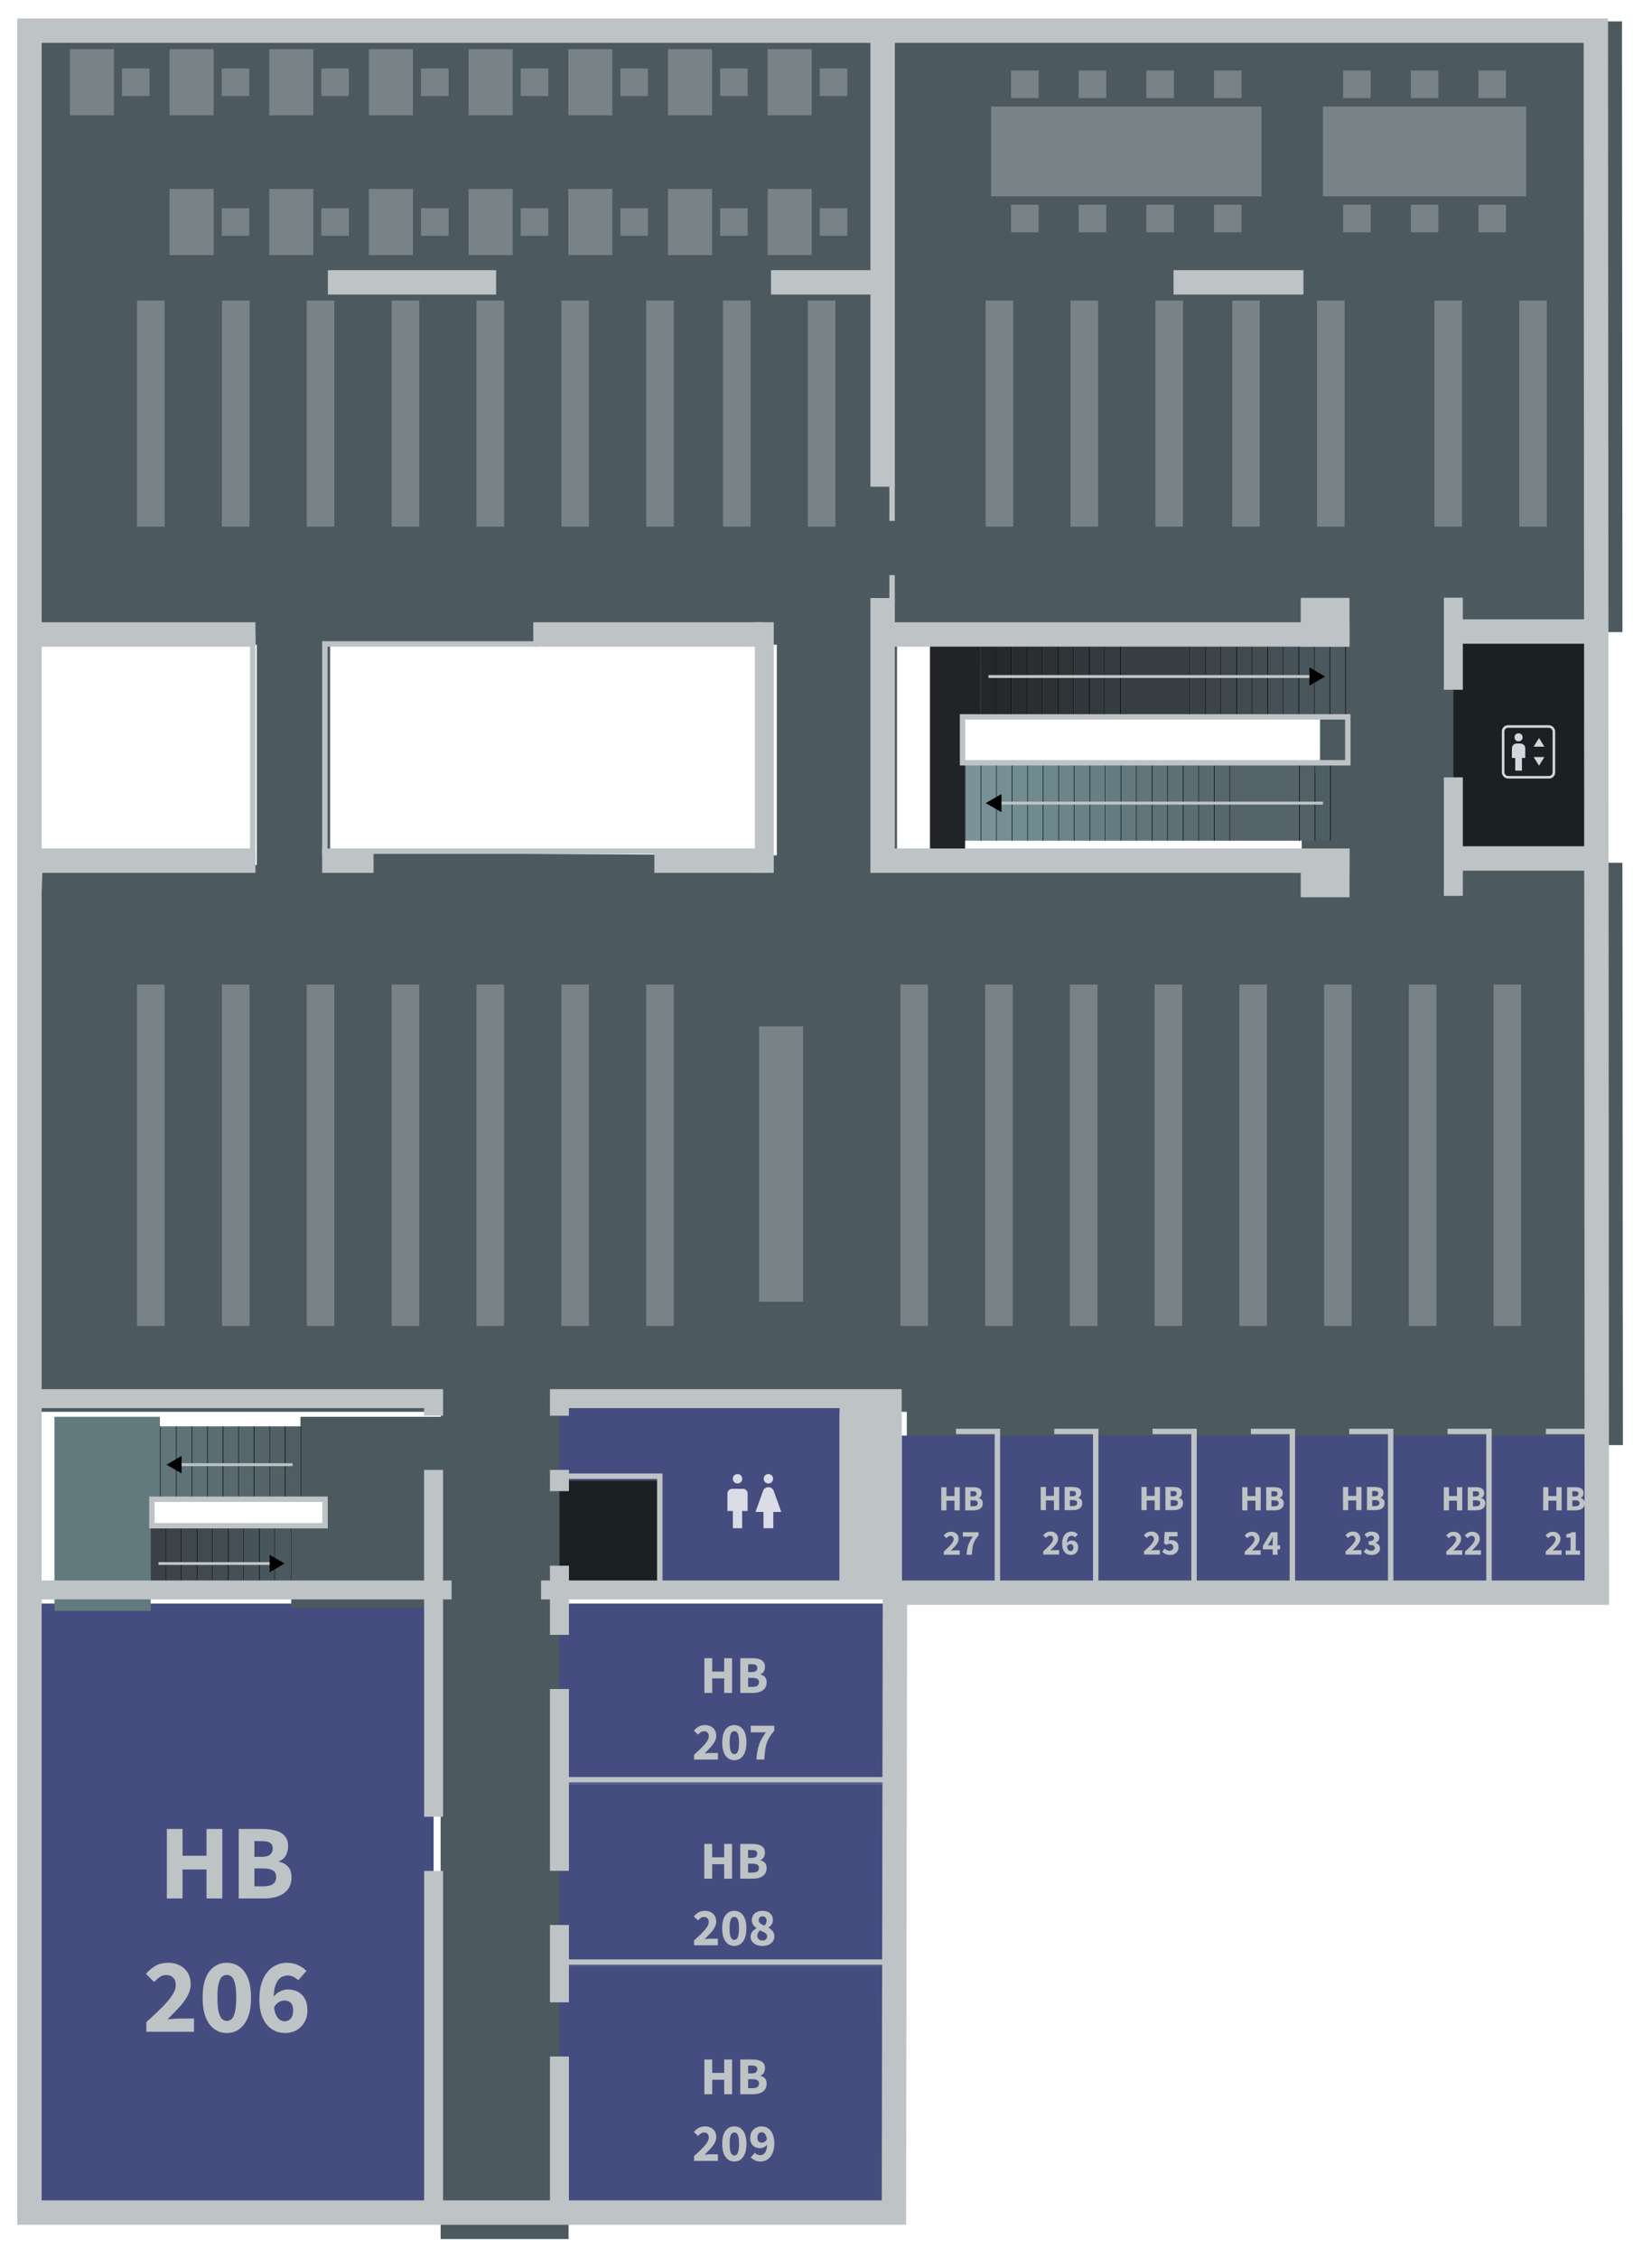 <svg width="3000" height="4100" viewBox="0 0 3000 4100" version="1.1" id="svg1" xml:space="preserve" xmlns="http://www.w3.org/2000/svg">
  <defs id="defs1">
    <linearGradient id="swatch446">
      <stop style="stop-color:#4c5a5f;stop-opacity:1" offset="0" id="stop446"/>
    </linearGradient>
    <marker style="overflow:visible" id="Triangle" refX="0" refY="0" orient="auto-start-reverse" markerWidth="1" markerHeight="1" viewBox="0 0 1 1" preserveAspectRatio="xMidYMid">
      <path transform="scale(0.5)" style="fill:context-stroke;fill-rule:evenodd;stroke:context-stroke;stroke-width:1pt" d="M 5.77,0 -2.88,5 V -5 Z" id="path597"/>
    </marker>
    <filter style="color-interpolation-filters:sRGB" id="filter65" x="-0.101" y="-0.101" width="1.202" height="1.202">
      <feFlood result="flood" flood-opacity="0.396" flood-color="rgb(0,0,0)" id="feFlood64"/>
      <feGaussianBlur result="blur" in="SourceGraphic" stdDeviation="3" id="feGaussianBlur64"/>
      <feOffset result="offset" in="blur" dx="0" dy="0" id="feOffset64"/>
      <feComposite result="comp1" operator="in" in="flood" in2="offset" id="feComposite64"/>
      <feComposite result="comp2" operator="over" in="SourceGraphic" in2="comp1" id="feComposite65"/>
    </filter>
    <filter style="color-interpolation-filters:sRGB" id="filter182-2-9" x="-0.103" y="-0.072" width="1.207" height="1.144">
      <feFlood result="flood" flood-opacity="0.396" flood-color="rgb(0,0,0)" id="feFlood181-9-2"/>
      <feGaussianBlur result="blur" in="SourceGraphic" stdDeviation="3" id="feGaussianBlur181-8-4"/>
      <feOffset result="offset" in="blur" dx="0" dy="0" id="feOffset181-4-8"/>
      <feComposite result="comp1" operator="in" in="flood" in2="offset" id="feComposite181-5-5"/>
      <feComposite result="comp2" operator="over" in="SourceGraphic" in2="comp1" id="feComposite182-1-8"/>
    </filter>
    <rect x="159.099" y="-46.923" width="532.995" height="528.082" id="rect405"/>
    <filter style="color-interpolation-filters:sRGB" id="filter15-2" x="-0.151" y="-0.072" width="1.302" height="1.144">
      <feFlood result="flood" flood-opacity="0.396" flood-color="rgb(0,0,0)" id="feFlood13-1"/>
      <feGaussianBlur result="blur" in="SourceGraphic" stdDeviation="3" id="feGaussianBlur13-9"/>
      <feOffset result="offset" in="blur" dx="0" dy="0" id="feOffset13-6"/>
      <feComposite result="comp1" operator="in" in="flood" in2="offset" id="feComposite14-1"/>
      <feComposite result="comp2" operator="over" in="SourceGraphic" in2="comp1" id="feComposite15-3"/>
    </filter>
    <filter style="color-interpolation-filters:sRGB" id="filter17-2" x="-0.193" y="-0.072" width="1.386" height="1.144">
      <feFlood result="flood" flood-opacity="0.396" flood-color="rgb(0,0,0)" id="feFlood15-7"/>
      <feGaussianBlur result="blur" in="SourceGraphic" stdDeviation="3" id="feGaussianBlur15-1"/>
      <feOffset result="offset" in="blur" dx="0" dy="0" id="feOffset15-4"/>
      <feComposite result="comp1" operator="in" in="flood" in2="offset" id="feComposite16-05"/>
      <feComposite result="comp2" operator="over" in="SourceGraphic" in2="comp1" id="feComposite17-0"/>
    </filter>
    <rect x="159.099" y="-46.923" width="532.995" height="528.082" id="rect188"/>
    <rect x="159.099" y="-46.923" width="532.995" height="528.082" id="rect189"/>
    <rect x="159.099" y="-46.923" width="532.995" height="528.082" id="rect190"/>
    <rect x="159.099" y="-46.923" width="532.995" height="528.082" id="rect191"/>
    <rect x="159.099" y="-46.923" width="532.995" height="528.082" id="rect192"/>
    <rect x="159.099" y="-46.923" width="532.995" height="528.082" id="rect193"/>
    <rect x="159.099" y="-46.923" width="532.995" height="528.082" id="rect461"/>
    <rect x="159.099" y="-46.923" width="532.995" height="528.082" id="rect463"/>
    <rect x="159.099" y="-46.923" width="532.995" height="528.082" id="rect464"/>
    <rect x="159.099" y="-46.923" width="532.995" height="528.082" id="rect465"/>
    <rect x="159.099" y="-46.923" width="532.995" height="528.082" id="rect648"/>
    <rect x="159.099" y="-46.923" width="532.995" height="528.082" id="rect649"/>
    <rect x="159.099" y="-46.923" width="532.995" height="528.082" id="rect650"/>
    <rect x="159.099" y="-46.923" width="532.995" height="528.082" id="rect655"/>
    <rect x="159.099" y="-46.923" width="532.995" height="528.082" id="rect844"/>
    <rect x="159.099" y="-46.923" width="532.995" height="528.082" id="rect845"/>
    <rect x="159.099" y="-46.923" width="532.995" height="528.082" id="rect846"/>
    <rect x="159.099" y="-46.923" width="532.995" height="528.082" id="rect847"/>
    <rect x="159.099" y="-46.923" width="532.995" height="528.082" id="rect859"/>
    <rect x="159.099" y="-46.923" width="532.995" height="528.082" id="rect482"/>
    <rect x="159.099" y="-46.923" width="532.995" height="528.082" id="rect484"/>
    <rect x="159.099" y="-46.923" width="532.995" height="528.082" id="rect595"/>
    <rect x="159.099" y="-46.923" width="532.995" height="528.082" id="rect596"/>
    <rect x="159.099" y="-46.923" width="532.995" height="528.082" id="rect598"/>
    <rect x="159.099" y="-46.923" width="532.995" height="528.082" id="rect600"/>
    <rect x="159.099" y="-46.923" width="532.995" height="528.082" id="rect602"/>
    <rect x="159.099" y="-46.923" width="532.995" height="528.082" id="rect610"/>
    <rect x="159.099" y="-46.923" width="532.995" height="528.082" id="rect612"/>
    <rect x="159.099" y="-46.923" width="532.995" height="528.082" id="rect614"/>
    <rect x="159.099" y="-46.923" width="532.995" height="528.082" id="rect616"/>
    <rect x="159.099" y="-46.923" width="532.995" height="528.082" id="rect618"/>
    <rect x="159.099" y="-46.923" width="532.995" height="528.082" id="rect620"/>
    <rect x="159.099" y="-46.923" width="532.995" height="528.082" id="rect623"/>
  </defs>
  <g id="floor_2" transform="matrix(40.336,0,0,40.336,9.037,-8773.691)" style="display:inline;opacity:1">
    <path id="path111" style="font-variation-settings:'wdth' 70,'wght' 600;display:inline;opacity:1;fill:#4c5a5f;fill-opacity:1;stroke:none;stroke-width:.488" d="m 1.121,218.478 v 28.066 H 11.338 v 9.914 H 1.679 L 1.121,281.075 H 19.614 v 37.244 h 5.76 v -37.244 h 15.227 l 1.3e-5,1.5 h 32.239 l -0.02,-26.219 H 66.279 V 245.972 h 6.542 l -0.021,-27.494 -32.637,-2e-5 z m 39.041,27.628 19.042,-0.004 v 6.231 l -0.82,0.004 v 4.121 l 0.912,10e-6 -19.134,-10e-6 z m -25.523,0.434 h 20.109 v 9.484 l -20.109,-0.124 z"/>
    <g id="rooms_2" style="display:inline;opacity:1" transform="matrix(0.024,0,0,0.024,-0.024,255.987)">
      <rect style="font-variation-settings:'wdth' 70,'wght' 600;display:inline;opacity:1;fill:#1b2022;fill-opacity:1;stroke-width:169.608;stroke-dasharray:none" id="rect112" width="188.19" height="195.615" x="1041.205" y="1173.872" transform="translate(-4.1005817e-8,-3.5908303e-5)"/>
      <rect style="font-variation-settings:'wdth' 70,'wght' 600;display:inline;opacity:1;fill:#1b2022;fill-opacity:1;stroke:none;stroke-width:13.821;stroke-linecap:butt;stroke-linejoin:miter;stroke-dasharray:none;stroke-opacity:1" id="rect137" width="268.174" height="425.687" x="2718.034" y="-410.564"/>
      <path style="font-variation-settings:'wdth' 70,'wght' 600;display:inline;opacity:1;fill:#454c7f;fill-opacity:1;stroke:none;stroke-width:14.819;stroke-dasharray:none" d="M 1229.395,1173.872 H 1041.205 V 1028.46 h 525.579 v 358.812 h -337.388 z" id="HB204" transform="translate(-4.1005817e-8,-3.5908303e-5)"/>
      <rect style="font-variation-settings:'wdth' 70,'wght' 600;display:inline;opacity:1;fill:#454c7f;fill-opacity:1;stroke-width:825.464;stroke-dasharray:none" id="HB206" width="758.103" height="1150.203" x="46.967" y="1405.057"/>
      <rect style="font-variation-settings:'wdth' 70,'wght' 600;display:inline;opacity:1;fill:#454c7f;fill-opacity:1;stroke-width:407.479;stroke-dasharray:none" id="HB207" width="628.108" height="338.285" x="1041.205" y="1405.057"/>
      <rect style="font-variation-settings:'wdth' 70,'wght' 600;display:inline;opacity:1;fill:#454c7f;fill-opacity:1;stroke-width:409.497;stroke-dasharray:none" id="HB208" width="628.108" height="341.644" x="1041.205" y="1743.343"/>
      <rect style="font-variation-settings:'wdth' 70,'wght' 600;display:inline;opacity:1;fill:#454c7f;fill-opacity:1;stroke-width:468.614;stroke-dasharray:none" id="HB209" width="628.108" height="447.408" x="1041.205" y="2084.987"/>
      <rect style="font-variation-settings:'wdth' 70,'wght' 600;display:inline;opacity:1;fill:#454c7f;fill-opacity:1;stroke-width:198.035;stroke-dasharray:none" id="HB27" width="179.538" height="279.533" x="1683.201" y="1089.953"/>
      <rect style="font-variation-settings:'wdth' 70,'wght' 600;display:inline;opacity:1;fill:#454c7f;fill-opacity:1;stroke-width:200.714;stroke-dasharray:none" id="HB26" width="184.429" height="279.533" x="1862.74" y="1089.953"/>
      <rect style="font-variation-settings:'wdth' 70,'wght' 600;display:inline;opacity:1;fill:#454c7f;fill-opacity:1;stroke-width:200.714;stroke-dasharray:none" id="HB25" width="184.429" height="279.533" x="2047.169" y="1089.953"/>
      <rect style="font-variation-settings:'wdth' 70,'wght' 600;display:inline;opacity:1;fill:#454c7f;fill-opacity:1;stroke-width:200.714;stroke-dasharray:none" id="HB24" width="184.429" height="279.533" x="2231.598" y="1089.953"/>
      <rect style="font-variation-settings:'wdth' 70,'wght' 600;display:inline;opacity:1;fill:#454c7f;fill-opacity:1;stroke-width:200.714;stroke-dasharray:none" id="HB23" width="184.429" height="279.533" x="2416.027" y="1089.953"/>
      <rect style="font-variation-settings:'wdth' 70,'wght' 600;display:inline;opacity:1;fill:#454c7f;fill-opacity:1;stroke-width:200.714;stroke-dasharray:none" id="HB22" width="184.429" height="279.533" x="2600.456" y="1089.953"/>
      <rect style="font-variation-settings:'wdth' 70,'wght' 600;display:inline;opacity:1;fill:#454c7f;fill-opacity:1;stroke-width:197.945;stroke-dasharray:none" id="HB21" width="179.375" height="279.533" x="2784.885" y="1089.953"/>
    </g>
    <g id="g221" transform="matrix(-0.024,0,0,-0.024,69.699,295.137)" style="display:inline">
      <path style="font-variation-settings:'wdth' 70,'wght' 600;display:inline;opacity:1;fill:#4c5a5f;fill-opacity:1;stroke:none;stroke-width:15.245;stroke-dasharray:none;stroke-opacity:1" d="m 2053.198,576.469 h 296.646 l -1e-4,-154.552 h -46.158 v -49.707 h 63.436 V 217.657 h -313.923 z" id="path151" transform="translate(-2.3747411e-5)"/>
      <rect style="font-variation-settings:'wdth' 70,'wght' 600;display:inline;fill:#4f5e63;fill-opacity:1;stroke-width:5.72;stroke-dasharray:none" id="rect152" width="136.767" height="29.179" x="-558.684" y="2349.844" transform="rotate(-90)"/>
      <rect style="font-variation-settings:'wdth' 70,'wght' 600;display:inline;fill:#516166;fill-opacity:1;stroke-width:5.72;stroke-dasharray:none" id="rect153" width="136.767" height="29.179" x="-558.684" y="2379.023" transform="rotate(-90)"/>
      <rect style="font-variation-settings:'wdth' 70,'wght' 600;display:inline;fill:#546469;fill-opacity:1;stroke-width:5.72;stroke-dasharray:none" id="rect154" width="136.767" height="29.179" x="-558.684" y="2408.202" transform="rotate(-90)"/>
      <rect style="font-variation-settings:'wdth' 70,'wght' 600;display:inline;fill:#56676c;fill-opacity:1;stroke-width:5.72;stroke-dasharray:none" id="rect155" width="136.767" height="29.179" x="-558.684" y="2437.381" transform="rotate(-90)"/>
      <rect style="font-variation-settings:'wdth' 70,'wght' 600;display:inline;fill:#586a6f;fill-opacity:1;stroke-width:5.72;stroke-dasharray:none" id="rect156" width="136.767" height="29.179" x="-558.684" y="2466.56" transform="rotate(-90)"/>
      <rect style="font-variation-settings:'wdth' 70,'wght' 600;display:inline;fill:#5a6d72;fill-opacity:1;stroke-width:5.72;stroke-dasharray:none" id="rect157" width="136.767" height="29.179" x="-558.684" y="2495.739" transform="rotate(-90)"/>
      <rect style="font-variation-settings:'wdth' 70,'wght' 600;display:inline;fill:#5c7075;fill-opacity:1;stroke-width:5.72;stroke-dasharray:none" id="rect158" width="136.767" height="29.179" x="-558.684" y="2524.918" transform="rotate(-90)"/>
      <rect style="font-variation-settings:'wdth' 70,'wght' 600;display:inline;fill:#5e7378;fill-opacity:1;stroke-width:5.72;stroke-dasharray:none" id="rect165" width="136.767" height="29.179" x="-558.684" y="2554.097" transform="rotate(-90)"/>
      <rect style="font-variation-settings:'wdth' 70,'wght' 600;display:inline;fill:#60767b;fill-opacity:1;stroke-width:5.72;stroke-dasharray:none" id="rect166" width="136.767" height="29.179" x="-558.684" y="2583.276" transform="rotate(-90)"/>
      <rect style="font-variation-settings:'wdth' 70,'wght' 600;display:inline;fill:#000;fill-opacity:1;stroke-width:1.067;stroke-dasharray:none" id="rect167" width="136.767" height="1.016" x="-558.684" y="2612.455" transform="rotate(-90)"/>
      <rect style="font-variation-settings:'wdth' 70,'wght' 600;display:inline;fill:#000;fill-opacity:1;stroke-width:1.067;stroke-dasharray:none" id="rect187" width="136.767" height="1.016" x="-558.684" y="2582.26" transform="rotate(-90)"/>
      <rect style="font-variation-settings:'wdth' 70,'wght' 600;display:inline;fill:#000;fill-opacity:1;stroke-width:1.067;stroke-dasharray:none" id="rect194" width="136.767" height="1.016" x="-558.684" y="2553.081" transform="rotate(-90)"/>
      <rect style="font-variation-settings:'wdth' 70,'wght' 600;display:inline;fill:#000;fill-opacity:1;stroke-width:1.067;stroke-dasharray:none" id="rect195" width="136.767" height="1.016" x="-558.684" y="2523.902" transform="rotate(-90)"/>
      <rect style="font-variation-settings:'wdth' 70,'wght' 600;display:inline;fill:#000;fill-opacity:1;stroke-width:1.067;stroke-dasharray:none" id="rect196" width="136.767" height="1.016" x="-558.684" y="2494.723" transform="rotate(-90)"/>
      <rect style="font-variation-settings:'wdth' 70,'wght' 600;display:inline;fill:#000;fill-opacity:1;stroke-width:1.067;stroke-dasharray:none" id="rect197" width="136.767" height="1.016" x="-558.684" y="2465.544" transform="rotate(-90)"/>
      <rect style="font-variation-settings:'wdth' 70,'wght' 600;display:inline;fill:#000;fill-opacity:1;stroke-width:1.067;stroke-dasharray:none" id="rect198" width="136.767" height="1.016" x="-558.684" y="2436.365" transform="rotate(-90)"/>
      <rect style="font-variation-settings:'wdth' 70,'wght' 600;display:inline;fill:#000;fill-opacity:1;stroke-width:1.067;stroke-dasharray:none" id="rect199" width="136.767" height="1.016" x="-558.684" y="2407.186" transform="rotate(-90)"/>
      <rect style="font-variation-settings:'wdth' 70,'wght' 600;display:inline;fill:#000;fill-opacity:1;stroke-width:1.067;stroke-dasharray:none" id="rect200" width="136.767" height="1.016" x="-558.684" y="2378.007" transform="rotate(-90)"/>
      <rect style="font-variation-settings:'wdth' 70,'wght' 600;display:inline;fill:#000;fill-opacity:1;stroke-width:1.067;stroke-dasharray:none" id="rect201" width="136.767" height="1.016" x="-558.684" y="2348.828" transform="rotate(-90)"/>
      <path style="font-variation-settings:'wdth' 70,'wght' 600;display:inline;opacity:1;fill:none;fill-opacity:1;stroke:#bec3c6;stroke-width:5.303;stroke-dasharray:none;stroke-opacity:1;marker-end:url(#Triangle)" d="m 2364.434,486.741 217.826,-6e-5" id="path201"/>
      <rect style="font-variation-settings:'wdth' 70,'wght' 600;display:inline;fill:#3a4146;fill-opacity:1;stroke-width:5.72;stroke-dasharray:none" id="rect202" width="136.767" height="29.179" x="235.443" y="-2630.749" transform="rotate(90)"/>
      <rect style="font-variation-settings:'wdth' 70,'wght' 600;display:inline;fill:#3c4449;fill-opacity:1;stroke-width:5.72;stroke-dasharray:none" id="rect203" width="136.767" height="29.179" x="235.443" y="-2601.57" transform="rotate(90)"/>
      <rect style="font-variation-settings:'wdth' 70,'wght' 600;display:inline;fill:#3e474c;fill-opacity:1;stroke-width:5.72;stroke-dasharray:none" id="rect204" width="136.767" height="29.179" x="235.443" y="-2572.391" transform="rotate(90)"/>
      <rect style="font-variation-settings:'wdth' 70,'wght' 600;display:inline;fill:#404a4f;fill-opacity:1;stroke-width:5.72;stroke-dasharray:none" id="rect205" width="136.767" height="29.179" x="235.443" y="-2543.212" transform="rotate(90)"/>
      <rect style="font-variation-settings:'wdth' 70,'wght' 600;display:inline;fill:#424d52;fill-opacity:1;stroke-width:5.72;stroke-dasharray:none" id="rect206" width="136.767" height="29.179" x="235.443" y="-2514.033" transform="rotate(90)"/>
      <rect style="font-variation-settings:'wdth' 70,'wght' 600;display:inline;fill:#445055;fill-opacity:1;stroke-width:5.72;stroke-dasharray:none" id="rect207" width="136.767" height="29.179" x="235.443" y="-2484.854" transform="rotate(90)"/>
      <rect style="font-variation-settings:'wdth' 70,'wght' 600;display:inline;fill:#465358;fill-opacity:1;stroke-width:5.72;stroke-dasharray:none" id="rect208" width="136.767" height="29.179" x="235.443" y="-2455.675" transform="rotate(90)"/>
      <rect style="font-variation-settings:'wdth' 70,'wght' 600;display:inline;fill:#48565b;fill-opacity:1;stroke-width:5.72;stroke-dasharray:none" id="rect209" width="136.767" height="29.179" x="235.443" y="-2426.496" transform="rotate(90)"/>
      <rect style="font-variation-settings:'wdth' 70,'wght' 600;display:inline;fill:#4b595e;fill-opacity:1;stroke-width:5.72;stroke-dasharray:none" id="rect210" width="136.767" height="29.179" x="235.443" y="-2397.317" transform="rotate(90)"/>
      <rect style="font-variation-settings:'wdth' 70,'wght' 600;display:inline;fill:#000;fill-opacity:1;stroke-width:1.067;stroke-dasharray:none" id="rect211" width="136.767" height="1.016" x="235.443" y="-2368.138" transform="rotate(90)"/>
      <rect style="font-variation-settings:'wdth' 70,'wght' 600;display:inline;fill:#000;fill-opacity:1;stroke-width:1.067;stroke-dasharray:none" id="rect212" width="136.767" height="1.016" x="235.443" y="-2398.333" transform="rotate(90)"/>
      <rect style="font-variation-settings:'wdth' 70,'wght' 600;display:inline;fill:#000;fill-opacity:1;stroke-width:1.067;stroke-dasharray:none" id="rect213" width="136.767" height="1.016" x="235.443" y="-2427.512" transform="rotate(90)"/>
      <rect style="font-variation-settings:'wdth' 70,'wght' 600;display:inline;fill:#000;fill-opacity:1;stroke-width:1.067;stroke-dasharray:none" id="rect214" width="136.767" height="1.016" x="235.443" y="-2456.691" transform="rotate(90)"/>
      <rect style="font-variation-settings:'wdth' 70,'wght' 600;display:inline;fill:#000;fill-opacity:1;stroke-width:1.067;stroke-dasharray:none" id="rect215" width="136.767" height="1.016" x="235.443" y="-2485.87" transform="rotate(90)"/>
      <rect style="font-variation-settings:'wdth' 70,'wght' 600;display:inline;fill:#000;fill-opacity:1;stroke-width:1.067;stroke-dasharray:none" id="rect216" width="136.767" height="1.016" x="235.443" y="-2515.049" transform="rotate(90)"/>
      <rect style="font-variation-settings:'wdth' 70,'wght' 600;display:inline;fill:#000;fill-opacity:1;stroke-width:1.067;stroke-dasharray:none" id="rect217" width="136.767" height="1.016" x="235.443" y="-2544.228" transform="rotate(90)"/>
      <rect style="font-variation-settings:'wdth' 70,'wght' 600;display:inline;fill:#000;fill-opacity:1;stroke-width:1.067;stroke-dasharray:none" id="rect218" width="136.767" height="1.016" x="235.443" y="-2573.407" transform="rotate(90)"/>
      <rect style="font-variation-settings:'wdth' 70,'wght' 600;display:inline;fill:#000;fill-opacity:1;stroke-width:1.067;stroke-dasharray:none" id="rect219" width="136.767" height="1.016" x="235.443" y="-2602.586" transform="rotate(90)"/>
      <rect style="font-variation-settings:'wdth' 70,'wght' 600;display:inline;fill:#000;fill-opacity:1;stroke-width:1.067;stroke-dasharray:none" id="rect220" width="136.767" height="1.016" x="235.443" y="-2631.765" transform="rotate(90)"/>
      <path style="font-variation-settings:'wdth' 70,'wght' 600;display:inline;opacity:1;fill:none;fill-opacity:1;stroke:#bec3c6;stroke-width:5.303;stroke-dasharray:none;stroke-opacity:1;marker-end:url(#Triangle)" d="m 2616.16,301.285 -217.826,6e-5" id="path220"/>
      <path style="font-variation-settings:'wdth' 70,'wght' 600;display:inline;opacity:1;fill:#62797e;fill-opacity:1;stroke:none;stroke-width:15.245;stroke-dasharray:none;stroke-opacity:1" d="m 2811.301,576.469 -197.83,-1.9e-4 V 421.917 h 17.277 V 372.209 212.512 h 180.553 z" id="path221"/>
      <rect style="font-variation-settings:'wght' 700;display:inline;fill:none;fill-opacity:1;stroke:#bec3c6;stroke-width:10.163;stroke-dasharray:none;stroke-opacity:1" id="rect221" width="324.852" height="49.707" x="-2628.538" y="-421.917" transform="rotate(180,-1.1873705e-5,7.232918e-7)"/>
    </g>
    <g id="g380" transform="matrix(-0.024,0,0,-0.024,131.193,222.789)" style="display:inline">
      <rect style="font-variation-settings:'wdth' 70,'wght' 600;display:inline;fill:#242629;fill-opacity:1;stroke-width:5.914;stroke-dasharray:none" id="rect222" width="146.234" height="29.179" x="978.739" y="3606.905" transform="rotate(-90)"/>
      <rect style="font-variation-settings:'wdth' 70,'wght' 600;display:inline;fill:#26282b;fill-opacity:1;stroke-width:5.914;stroke-dasharray:none" id="rect223" width="146.234" height="29.179" x="978.739" y="3577.726" transform="rotate(-90)"/>
      <rect style="font-variation-settings:'wdth' 70,'wght' 600;display:inline;fill:#292b2e;fill-opacity:1;stroke-width:5.914;stroke-dasharray:none" id="rect224" width="146.234" height="29.179" x="978.739" y="3548.547" transform="rotate(-90)"/>
      <rect style="font-variation-settings:'wdth' 70,'wght' 600;display:inline;fill:#2b2e31;fill-opacity:1;stroke-width:5.914;stroke-dasharray:none" id="rect225" width="146.234" height="29.179" x="978.739" y="3519.368" transform="rotate(-90)"/>
      <rect style="font-variation-settings:'wdth' 70,'wght' 600;display:inline;fill:#2d3134;fill-opacity:1;stroke-width:5.914;stroke-dasharray:none" id="rect226" width="146.234" height="29.179" x="978.739" y="3490.189" transform="rotate(-90)"/>
      <rect style="font-variation-settings:'wdth' 70,'wght' 600;display:inline;fill:#2f3437;fill-opacity:1;stroke-width:5.914;stroke-dasharray:none" id="rect227" width="146.234" height="29.179" x="978.739" y="3461.01" transform="rotate(-90)"/>
      <rect style="font-variation-settings:'wdth' 70,'wght' 600;display:inline;fill:#31373a;fill-opacity:1;stroke-width:5.914;stroke-dasharray:none" id="rect228" width="146.234" height="29.179" x="978.739" y="3431.831" transform="rotate(-90)"/>
      <rect style="font-variation-settings:'wdth' 70,'wght' 600;display:inline;fill:#333a3d;fill-opacity:1;stroke-width:5.914;stroke-dasharray:none" id="rect229" width="146.234" height="29.179" x="978.739" y="3402.652" transform="rotate(-90)"/>
      <rect style="font-variation-settings:'wdth' 70,'wght' 600;display:inline;fill:#353c40;fill-opacity:1;stroke-width:5.914;stroke-dasharray:none" id="rect230" width="146.234" height="29.179" x="978.739" y="3373.473" transform="rotate(-90)"/>
      <rect style="font-variation-settings:'wdth' 70,'wght' 600;display:inline;fill:#373e43;fill-opacity:1;stroke-width:12.511;stroke-dasharray:none" id="rect231" width="146.234" height="130.557" x="978.739" y="3242.916" transform="rotate(-90)"/>
      <rect style="font-variation-settings:'wdth' 70,'wght' 600;display:inline;fill:#3a4146;fill-opacity:1;stroke-width:5.914;stroke-dasharray:none" id="rect232" width="146.234" height="29.179" x="978.739" y="3213.737" transform="rotate(-90)"/>
      <rect style="font-variation-settings:'wdth' 70,'wght' 600;display:inline;fill:#000;fill-opacity:1;stroke-width:1.104;stroke-dasharray:none" id="rect233" width="146.234" height="1.016" x="978.739" y="3213.737" transform="rotate(-90)"/>
      <rect style="font-variation-settings:'wdth' 70,'wght' 600;display:inline;fill:#000;fill-opacity:1;stroke-width:1.104;stroke-dasharray:none" id="rect234" width="146.234" height="1.016" x="978.739" y="3242.916" transform="rotate(-90)"/>
      <rect style="font-variation-settings:'wdth' 70,'wght' 600;display:inline;fill:#000;fill-opacity:1;stroke-width:1.104;stroke-dasharray:none" id="rect235" width="146.234" height="1.016" x="978.739" y="3373.473" transform="rotate(-90)"/>
      <rect style="font-variation-settings:'wdth' 70,'wght' 600;display:inline;fill:#000;fill-opacity:1;stroke-width:1.104;stroke-dasharray:none" id="rect236" width="146.234" height="1.016" x="978.739" y="3402.652" transform="rotate(-90)"/>
      <rect style="font-variation-settings:'wdth' 70,'wght' 600;display:inline;fill:#000;fill-opacity:1;stroke-width:1.104;stroke-dasharray:none" id="rect237" width="146.234" height="1.016" x="978.739" y="3431.831" transform="rotate(-90)"/>
      <rect style="font-variation-settings:'wdth' 70,'wght' 600;display:inline;fill:#000;fill-opacity:1;stroke-width:1.104;stroke-dasharray:none" id="rect238" width="146.234" height="1.016" x="978.739" y="3461.01" transform="rotate(-90)"/>
      <rect style="font-variation-settings:'wdth' 70,'wght' 600;display:inline;fill:#000;fill-opacity:1;stroke-width:1.104;stroke-dasharray:none" id="rect246" width="146.234" height="1.016" x="978.739" y="3490.189" transform="rotate(-90)"/>
      <rect style="font-variation-settings:'wdth' 70,'wght' 600;display:inline;fill:#000;fill-opacity:1;stroke-width:1.104;stroke-dasharray:none" id="rect247" width="146.234" height="1.016" x="978.739" y="3519.368" transform="rotate(-90)"/>
      <rect style="font-variation-settings:'wdth' 70,'wght' 600;display:inline;fill:#000;fill-opacity:1;stroke-width:1.104;stroke-dasharray:none" id="rect248" width="146.234" height="1.016" x="978.739" y="3548.547" transform="rotate(-90)"/>
      <rect style="font-variation-settings:'wdth' 70,'wght' 600;display:inline;fill:#000;fill-opacity:1;stroke-width:1.104;stroke-dasharray:none" id="rect249" width="146.234" height="1.016" x="978.739" y="3577.726" transform="rotate(-90)"/>
      <rect style="font-variation-settings:'wdth' 70,'wght' 600;display:inline;fill:#000;fill-opacity:1;stroke-width:1.104;stroke-dasharray:none" id="rect257" width="146.234" height="1.016" x="978.739" y="3606.905" transform="rotate(-90)"/>
      <rect style="font-variation-settings:'wdth' 70,'wght' 600;display:inline;fill:#000;fill-opacity:1;stroke-width:1.104;stroke-dasharray:none" id="rect258" width="146.234" height="1.016" x="978.739" y="3636.084" transform="rotate(-90)"/>
      <rect style="font-variation-settings:'wdth' 70,'wght' 600;display:inline;fill:#3c4449;fill-opacity:1;stroke-width:5.914;stroke-dasharray:none" id="rect259" width="146.234" height="29.179" x="978.739" y="3184.558" transform="rotate(-90)"/>
      <rect style="font-variation-settings:'wdth' 70,'wght' 600;display:inline;fill:#3e474c;fill-opacity:1;stroke-width:5.914;stroke-dasharray:none" id="rect260" width="146.234" height="29.179" x="978.739" y="3155.379" transform="rotate(-90)"/>
      <rect style="font-variation-settings:'wdth' 70,'wght' 600;display:inline;fill:#404a4f;fill-opacity:1;stroke-width:5.914;stroke-dasharray:none" id="rect261" width="146.234" height="29.179" x="978.739" y="3126.2" transform="rotate(-90)"/>
      <rect style="font-variation-settings:'wdth' 70,'wght' 600;display:inline;fill:#424d52;fill-opacity:1;stroke-width:5.914;stroke-dasharray:none" id="rect262" width="146.234" height="29.179" x="978.739" y="3097.021" transform="rotate(-90)"/>
      <rect style="font-variation-settings:'wdth' 70,'wght' 600;display:inline;fill:#445055;fill-opacity:1;stroke-width:5.914;stroke-dasharray:none" id="rect264" width="146.234" height="29.179" x="978.739" y="3067.843" transform="rotate(-90)"/>
      <rect style="font-variation-settings:'wdth' 70,'wght' 600;display:inline;fill:#465358;fill-opacity:1;stroke-width:5.914;stroke-dasharray:none" id="rect265" width="146.234" height="29.179" x="978.739" y="3038.664" transform="rotate(-90)"/>
      <rect style="font-variation-settings:'wdth' 70,'wght' 600;display:inline;fill:#48565b;fill-opacity:1;stroke-width:5.914;stroke-dasharray:none" id="rect266" width="146.234" height="29.179" x="978.739" y="3009.485" transform="rotate(-90)"/>
      <rect style="font-variation-settings:'wdth' 70,'wght' 600;display:inline;fill:#4b595e;fill-opacity:1;stroke-width:5.914;stroke-dasharray:none" id="rect267" width="146.234" height="29.179" x="978.739" y="2980.306" transform="rotate(-90)"/>
      <rect style="font-variation-settings:'wdth' 70,'wght' 600;display:inline;fill:#4c5a5f;fill-opacity:1;stroke-width:5.914;stroke-dasharray:none" id="rect268" width="146.234" height="29.179" x="978.739" y="2951.127" transform="rotate(-90)"/>
      <rect style="font-variation-settings:'wdth' 70,'wght' 600;display:inline;fill:#000;fill-opacity:1;stroke-width:1.104;stroke-dasharray:none" id="rect269" width="146.234" height="1.016" x="978.739" y="3184.558" transform="rotate(-90)"/>
      <rect style="font-variation-settings:'wdth' 70,'wght' 600;display:inline;fill:#000;fill-opacity:1;stroke-width:1.104;stroke-dasharray:none" id="rect270" width="146.234" height="1.016" x="978.739" y="3155.379" transform="rotate(-90)"/>
      <rect style="font-variation-settings:'wdth' 70,'wght' 600;display:inline;fill:#000;fill-opacity:1;stroke-width:1.104;stroke-dasharray:none" id="rect271" width="146.234" height="1.016" x="978.739" y="3126.2" transform="rotate(-90)"/>
      <rect style="font-variation-settings:'wdth' 70,'wght' 600;display:inline;fill:#000;fill-opacity:1;stroke-width:1.104;stroke-dasharray:none" id="rect272" width="146.234" height="1.016" x="978.739" y="3097.021" transform="rotate(-90)"/>
      <rect style="font-variation-settings:'wdth' 70,'wght' 600;display:inline;fill:#000;fill-opacity:1;stroke-width:1.104;stroke-dasharray:none" id="rect279" width="146.234" height="1.016" x="978.739" y="3067.843" transform="rotate(-90)"/>
      <rect style="font-variation-settings:'wdth' 70,'wght' 600;display:inline;fill:#000;fill-opacity:1;stroke-width:1.104;stroke-dasharray:none" id="rect280" width="146.234" height="1.016" x="978.739" y="3038.664" transform="rotate(-90)"/>
      <rect style="font-variation-settings:'wdth' 70,'wght' 600;display:inline;fill:#000;fill-opacity:1;stroke-width:1.104;stroke-dasharray:none" id="rect294" width="146.234" height="1.016" x="978.739" y="3009.485" transform="rotate(-90)"/>
      <rect style="font-variation-settings:'wdth' 70,'wght' 600;display:inline;fill:#000;fill-opacity:1;stroke-width:1.104;stroke-dasharray:none" id="rect309" width="146.234" height="1.016" x="978.739" y="2980.306" transform="rotate(-90)"/>
      <rect style="font-variation-settings:'wdth' 70,'wght' 600;display:inline;fill:#7b9398;fill-opacity:1;stroke-width:5.914;stroke-dasharray:none" id="rect310" width="146.234" height="29.179" x="1211.13" y="3635.068" transform="rotate(-90)"/>
      <rect style="font-variation-settings:'wdth' 70,'wght' 600;display:inline;fill:#789196;fill-opacity:1;stroke-width:5.914;stroke-dasharray:none" id="rect311" width="146.234" height="29.179" x="1211.13" y="3605.889" transform="rotate(-90)"/>
      <rect style="font-variation-settings:'wdth' 70,'wght' 600;display:inline;fill:#758f94;fill-opacity:1;stroke-width:5.914;stroke-dasharray:none" id="rect312" width="146.234" height="29.179" x="1211.13" y="3576.71" transform="rotate(-90)"/>
      <rect style="font-variation-settings:'wdth' 70,'wght' 600;display:inline;fill:#728d92;fill-opacity:1;stroke-width:5.914;stroke-dasharray:none" id="rect313" width="146.234" height="29.179" x="1211.13" y="3547.531" transform="rotate(-90)"/>
      <rect style="font-variation-settings:'wdth' 70,'wght' 600;display:inline;fill:#6f8b90;fill-opacity:1;stroke-width:5.914;stroke-dasharray:none" id="rect314" width="146.234" height="29.179" x="1211.13" y="3518.352" transform="rotate(-90)"/>
      <rect style="font-variation-settings:'wdth' 70,'wght' 600;display:inline;fill:#6d888d;fill-opacity:1;stroke-width:5.914;stroke-dasharray:none" id="rect316" width="146.234" height="29.179" x="1211.13" y="3489.173" transform="rotate(-90)"/>
      <rect style="font-variation-settings:'wdth' 70,'wght' 600;display:inline;fill:#6b858a;fill-opacity:1;stroke-width:5.914;stroke-dasharray:none" id="rect317" width="146.234" height="29.179" x="1211.13" y="3459.994" transform="rotate(-90)"/>
      <rect style="font-variation-settings:'wdth' 70,'wght' 600;display:inline;fill:#688287;fill-opacity:1;stroke-width:5.914;stroke-dasharray:none" id="rect318" width="146.234" height="29.179" x="1211.13" y="3430.815" transform="rotate(-90)"/>
      <rect style="font-variation-settings:'wdth' 70,'wght' 600;display:inline;fill:#667f84;fill-opacity:1;stroke-width:5.914;stroke-dasharray:none" id="rect319" width="146.234" height="29.179" x="1211.13" y="3401.636" transform="rotate(-90)"/>
      <rect style="font-variation-settings:'wdth' 70,'wght' 600;display:inline;fill:#546469;fill-opacity:1;stroke-width:12.511;stroke-dasharray:none" id="rect320" width="146.234" height="130.557" x="1211.13" y="3037.648" transform="rotate(-90)"/>
      <rect style="font-variation-settings:'wdth' 70,'wght' 600;display:inline;fill:#000;fill-opacity:1;stroke-width:1.104;stroke-dasharray:none" id="rect321" width="146.234" height="1.016" x="1211.13" y="3401.636" transform="rotate(-90)"/>
      <rect style="font-variation-settings:'wdth' 70,'wght' 600;display:inline;fill:#000;fill-opacity:1;stroke-width:1.104;stroke-dasharray:none" id="rect323" width="146.234" height="1.016" x="1211.13" y="3430.815" transform="rotate(-90)"/>
      <rect style="font-variation-settings:'wdth' 70,'wght' 600;display:inline;fill:#000;fill-opacity:1;stroke-width:1.104;stroke-dasharray:none" id="rect324" width="146.234" height="1.016" x="1211.13" y="3459.994" transform="rotate(-90)"/>
      <rect style="font-variation-settings:'wdth' 70,'wght' 600;display:inline;fill:#000;fill-opacity:1;stroke-width:1.104;stroke-dasharray:none" id="rect325" width="146.234" height="1.016" x="1211.13" y="3489.173" transform="rotate(-90)"/>
      <rect style="font-variation-settings:'wdth' 70,'wght' 600;display:inline;fill:#000;fill-opacity:1;stroke-width:1.104;stroke-dasharray:none" id="rect326" width="146.234" height="1.016" x="1211.13" y="3518.352" transform="rotate(-90)"/>
      <path style="font-variation-settings:'wght' 700;display:inline;opacity:1;fill:#212326;fill-opacity:1;stroke:none;stroke-width:6.61;stroke-dasharray:none;stroke-opacity:1" d="m 3636.628,-955.852 94.557,-0.02 v -424.359 l -65.921,-10e-5 -10e-5,169.101 4.8,10e-5 v 86.158 h -32.963 z" id="path483" transform="translate(1.9255848e-5)"/>
      <rect style="font-variation-settings:'wdth' 70,'wght' 600;display:inline;fill:#000;fill-opacity:1;stroke-width:1.104;stroke-dasharray:none" id="rect327" width="146.234" height="1.016" x="1211.13" y="3547.531" transform="rotate(-90)"/>
      <rect style="font-variation-settings:'wdth' 70,'wght' 600;display:inline;fill:#000;fill-opacity:1;stroke-width:1.104;stroke-dasharray:none" id="rect328" width="146.234" height="1.016" x="1211.13" y="3576.71" transform="rotate(-90)"/>
      <rect style="font-variation-settings:'wdth' 70,'wght' 600;display:inline;fill:#000;fill-opacity:1;stroke-width:1.104;stroke-dasharray:none" id="rect331" width="146.234" height="1.016" x="1211.13" y="3605.889" transform="rotate(-90)"/>
      <rect style="font-variation-settings:'wdth' 70,'wght' 600;display:inline;fill:#000;fill-opacity:1;stroke-width:1.104;stroke-dasharray:none" id="rect332" width="146.234" height="1.016" x="1211.13" y="3635.068" transform="rotate(-90)"/>
      <rect style="font-variation-settings:'wdth' 70,'wght' 600;display:inline;fill:#000;fill-opacity:1;stroke-width:1.104;stroke-dasharray:none" id="rect333" width="146.234" height="1.016" x="1211.13" y="3664.247" transform="rotate(-90)"/>
      <rect style="font-variation-settings:'wdth' 70,'wght' 600;display:inline;fill:#647c81;fill-opacity:1;stroke-width:5.914;stroke-dasharray:none" id="rect334" width="146.234" height="29.179" x="1211.13" y="3372.457" transform="rotate(-90)"/>
      <rect style="font-variation-settings:'wdth' 70,'wght' 600;display:inline;fill:#62797e;fill-opacity:1;stroke-width:5.914;stroke-dasharray:none" id="rect335" width="146.234" height="29.179" x="1211.13" y="3343.278" transform="rotate(-90)"/>
      <rect style="font-variation-settings:'wdth' 70,'wght' 600;display:inline;fill:#60767b;fill-opacity:1;stroke-width:5.914;stroke-dasharray:none" id="rect336" width="146.234" height="29.179" x="1211.13" y="3314.099" transform="rotate(-90)"/>
      <rect style="font-variation-settings:'wdth' 70,'wght' 600;display:inline;fill:#5e7378;fill-opacity:1;stroke-width:5.914;stroke-dasharray:none" id="rect337" width="146.234" height="29.179" x="1211.13" y="3284.92" transform="rotate(-90)"/>
      <rect style="font-variation-settings:'wdth' 70,'wght' 600;display:inline;fill:#5c7075;fill-opacity:1;stroke-width:5.914;stroke-dasharray:none" id="rect338" width="146.234" height="29.179" x="1211.13" y="3255.741" transform="rotate(-90)"/>
      <rect style="font-variation-settings:'wdth' 70,'wght' 600;display:inline;fill:#5a6d72;fill-opacity:1;stroke-width:5.914;stroke-dasharray:none" id="rect339" width="146.234" height="29.179" x="1211.13" y="3226.562" transform="rotate(-90)"/>
      <rect style="font-variation-settings:'wdth' 70,'wght' 600;display:inline;fill:#586a6f;fill-opacity:1;stroke-width:5.914;stroke-dasharray:none" id="rect340" width="146.234" height="29.179" x="1211.13" y="3197.383" transform="rotate(-90)"/>
      <rect style="font-variation-settings:'wdth' 70,'wght' 600;display:inline;fill:#56676c;fill-opacity:1;stroke-width:5.914;stroke-dasharray:none" id="rect341" width="146.234" height="29.179" x="1211.13" y="3168.204" transform="rotate(-90)"/>
      <rect style="font-variation-settings:'wdth' 70,'wght' 600;display:inline;fill:#516166;fill-opacity:1;stroke-width:5.914;stroke-dasharray:none" id="rect342" width="146.234" height="29.179" x="1211.13" y="3008.468" transform="rotate(-90)"/>
      <rect style="font-variation-settings:'wdth' 70,'wght' 600;display:inline;fill:#4f5e63;fill-opacity:1;stroke-width:5.914;stroke-dasharray:none" id="rect343" width="146.234" height="29.179" x="1211.13" y="2979.29" transform="rotate(-90)"/>
      <rect style="font-variation-settings:'wdth' 70,'wght' 600;display:inline;fill:#000;fill-opacity:1;stroke-width:1.104;stroke-dasharray:none" id="rect350" width="146.234" height="1.016" x="1211.13" y="3372.457" transform="rotate(-90)"/>
      <rect style="font-variation-settings:'wdth' 70,'wght' 600;display:inline;fill:#000;fill-opacity:1;stroke-width:1.104;stroke-dasharray:none" id="rect351" width="146.234" height="1.016" x="1211.13" y="3343.278" transform="rotate(-90)"/>
      <rect style="font-variation-settings:'wdth' 70,'wght' 600;display:inline;fill:#000;fill-opacity:1;stroke-width:1.104;stroke-dasharray:none" id="rect352" width="146.234" height="1.016" x="1211.13" y="3314.099" transform="rotate(-90)"/>
      <rect style="font-variation-settings:'wdth' 70,'wght' 600;display:inline;fill:#000;fill-opacity:1;stroke-width:1.104;stroke-dasharray:none" id="rect365" width="146.234" height="1.016" x="1211.13" y="3284.92" transform="rotate(-90)"/>
      <rect style="font-variation-settings:'wdth' 70,'wght' 600;display:inline;fill:#000;fill-opacity:1;stroke-width:1.104;stroke-dasharray:none" id="rect366" width="146.234" height="1.016" x="1211.13" y="3255.741" transform="rotate(-90)"/>
      <rect style="font-variation-settings:'wdth' 70,'wght' 600;display:inline;fill:#000;fill-opacity:1;stroke-width:1.104;stroke-dasharray:none" id="rect367" width="146.234" height="1.016" x="1211.13" y="3226.562" transform="rotate(-90)"/>
      <rect style="font-variation-settings:'wdth' 70,'wght' 600;display:inline;fill:#000;fill-opacity:1;stroke-width:1.104;stroke-dasharray:none" id="rect368" width="146.234" height="1.016" x="1211.13" y="3197.383" transform="rotate(-90)"/>
      <rect style="font-variation-settings:'wdth' 70,'wght' 600;display:inline;fill:#000;fill-opacity:1;stroke-width:1.104;stroke-dasharray:none" id="rect369" width="146.234" height="1.016" x="1211.13" y="3168.204" transform="rotate(-90)"/>
      <rect style="font-variation-settings:'wdth' 70,'wght' 600;display:inline;fill:#000;fill-opacity:1;stroke-width:1.104;stroke-dasharray:none" id="rect370" width="146.234" height="1.016" x="1211.13" y="3037.648" transform="rotate(-90)"/>
      <rect style="font-variation-settings:'wdth' 70,'wght' 600;display:inline;fill:#000;fill-opacity:1;stroke-width:1.104;stroke-dasharray:none" id="rect371" width="146.234" height="1.016" x="1211.13" y="3008.468" transform="rotate(-90)"/>
      <rect style="font-variation-settings:'wdth' 70,'wght' 600;display:inline;fill:#000;fill-opacity:1;stroke-width:1.104;stroke-dasharray:none" id="rect372" width="146.234" height="1.016" x="1211.13" y="2979.29" transform="rotate(-90)"/>
      <path style="font-variation-settings:'wdth' 70,'wght' 600;display:inline;opacity:1;fill:none;fill-opacity:1;stroke:#bec3c6;stroke-width:5.538;stroke-dasharray:none;stroke-opacity:1;marker-end:url(#Triangle)" d="m 2993.879,-1286.788 h 613.026" id="path372"/>
      <path style="font-variation-settings:'wdth' 70,'wght' 600;display:inline;opacity:1;fill:none;fill-opacity:1;stroke:#bec3c6;stroke-width:5.538;stroke-dasharray:none;stroke-opacity:1;marker-end:url(#Triangle)" d="M 3621.494,-1049.315 H 3009.485" id="path373"/>
      <rect style="font-variation-settings:'wdth' 70,'wght' 600;display:inline;fill:#000;fill-opacity:1;stroke-width:1.104;stroke-dasharray:none" id="rect483" width="146.234" height="1.016" x="978.739" y="2951.127" transform="rotate(-90)"/>
      <rect style="font-variation-settings:'wght' 700;display:inline;opacity:1;fill:none;fill-opacity:1;stroke:#bec3c6;stroke-width:10.163;stroke-dasharray:none;stroke-opacity:1" id="rect380" width="722.675" height="86.158" x="-3670.064" y="1124.973" transform="rotate(180,9.6279241e-6,-8.9728556e-7)"/>
    </g>
    <g id="walls_2" transform="matrix(0.024,0,0,0.024,-0.074,244.398)" style="display:inline">
      <path style="font-variation-settings:'wdth' 70,'wght' 600;fill:none;stroke:#bec3c6;stroke-width:35.571;stroke-linecap:butt;stroke-dasharray:none;stroke-opacity:1" d="M 2720.066,173.759 V 1.026" id="path380"/>
      <path style="font-variation-settings:'wdth' 70,'wght' 600;fill:none;stroke:#bec3c6;stroke-width:35.571;stroke-linecap:butt;stroke-dasharray:none;stroke-opacity:1" d="M 1427.467,517.247 V 47.154" id="path381"/>
      <path style="font-variation-settings:'wdth' 70,'wght' 600;fill:none;stroke:#bec3c6;stroke-width:45.734;stroke-linecap:butt;stroke-dasharray:none;stroke-opacity:1" d="M 49,-1062.567 H 2987.378 l 1.886,2930.074 H 1672.547 l -1.886,1162.843 H 49 Z" id="path383"/>
      <path style="font-variation-settings:'wdth' 70,'wght' 600;fill:none;stroke:#bec3c6;stroke-width:45.734;stroke-linecap:butt;stroke-dasharray:none;stroke-opacity:1" d="M 1649.44,-207.122 V -1062.567" id="path384"/>
      <path style="font-variation-settings:'wdth' 70,'wght' 600;fill:none;stroke:#bec3c6;stroke-width:45.734;stroke-linecap:butt;stroke-dasharray:none;stroke-opacity:1" d="m 1649.44,-590.472 h -209.361" id="path385"/>
      <path style="font-variation-settings:'wdth' 70,'wght' 600;fill:none;stroke:#bec3c6;stroke-width:45.734;stroke-linecap:butt;stroke-dasharray:none;stroke-opacity:1" d="M 2438.834,-590.472 H 2195.174" id="path386"/>
      <path style="font-variation-settings:'wdth' 70,'wght' 600;fill:none;stroke:#bec3c6;stroke-width:45.734;stroke-linecap:butt;stroke-dasharray:none;stroke-opacity:1" d="M 472.928,70.021 H 49" id="path388"/>
      <path style="font-variation-settings:'wdth' 70,'wght' 600;fill:none;stroke:#bec3c6;stroke-width:45.734;stroke-linecap:butt;stroke-dasharray:none;stroke-opacity:1" d="M 472.928,494.38 H 49" id="path389"/>
      <path style="font-variation-settings:'wdth' 70,'wght' 600;fill:none;stroke:#bec3c6;stroke-width:45.734;stroke-linecap:butt;stroke-dasharray:none;stroke-opacity:1" d="M 1427.467,70.021 H 994.174" id="path390"/>
      <path style="font-variation-settings:'wdth' 70,'wght' 600;fill:none;stroke:#bec3c6;stroke-width:45.734;stroke-linecap:butt;stroke-dasharray:none;stroke-opacity:1" d="M 1427.467,494.38 H 1221.265" id="path391"/>
      <path style="font-variation-settings:'wdth' 70,'wght' 600;fill:none;stroke:#bec3c6;stroke-width:45.734;stroke-linecap:butt;stroke-dasharray:none;stroke-opacity:1" d="m 1649.44,70.021 h 875.832" id="path392"/>
      <path style="font-variation-settings:'wdth' 70,'wght' 600;fill:none;stroke:#bec3c6;stroke-width:35.571;stroke-linecap:butt;stroke-dasharray:none;stroke-opacity:1" d="M 2720.066,560.39 V 338.07" id="path393"/>
      <path style="font-variation-settings:'wdth' 70,'wght' 600;fill:none;stroke:#bec3c6;stroke-width:45.734;stroke-linecap:butt;stroke-dasharray:none;stroke-opacity:1" d="m 2720.066,64.525 h 267.311" id="path394"/>
      <path style="font-variation-settings:'wdth' 70,'wght' 600;fill:none;stroke:#bec3c6;stroke-width:45.734;stroke-linecap:butt;stroke-dasharray:none;stroke-opacity:1" d="m 2720.066,490.212 h 267.311" id="path395"/>
      <path style="font-variation-settings:'wdth' 70,'wght' 600;fill:none;stroke:#bec3c6;stroke-width:35.571;stroke-linecap:butt;stroke-dasharray:none;stroke-opacity:1" d="M 49,1503.55 H 807.103 v 32.022" id="path397"/>
      <path style="font-variation-settings:'wdth' 70,'wght' 600;fill:none;stroke:#bec3c6;stroke-width:35.571;stroke-linecap:butt;stroke-dasharray:none;stroke-opacity:1" d="M 49,1862.362 H 840.88" id="path398"/>
      <path style="font-variation-settings:'wdth' 70,'wght' 600;fill:none;stroke:#bec3c6;stroke-width:35.571;stroke-linecap:butt;stroke-dasharray:none;stroke-opacity:1" d="m 807.103,1637.203 v 650.628" id="path399"/>
      <path style="font-variation-settings:'wdth' 70,'wght' 600;fill:none;stroke:#bec3c6;stroke-width:35.571;stroke-linecap:butt;stroke-dasharray:none;stroke-opacity:1" d="m 807.103,2389.463 v 640.888" id="path401"/>
      <path style="font-variation-settings:'wdth' 70,'wght' 600;fill:none;stroke:#bec3c6;stroke-width:35.571;stroke-linecap:butt;stroke-dasharray:none;stroke-opacity:1" d="m 1043.237,2490.886 v 145.053" id="path402"/>
      <path style="font-variation-settings:'wdth' 70,'wght' 600;fill:none;stroke:#bec3c6;stroke-width:35.571;stroke-linecap:butt;stroke-dasharray:none;stroke-opacity:1" d="m 1043.237,2737.571 v 292.779" id="path403"/>
      <path style="font-variation-settings:'wdth' 70,'wght' 600;fill:none;stroke:#bec3c6;stroke-width:35.571;stroke-linecap:butt;stroke-dasharray:none;stroke-opacity:1" d="m 1043.237,2048.267 v 340.988" id="path404"/>
      <path style="font-variation-settings:'wdth' 70,'wght' 600;fill:none;stroke:#bec3c6;stroke-width:35.571;stroke-linecap:butt;stroke-dasharray:none;stroke-opacity:1" d="m 1043.237,1816.926 v 129.709" id="path405"/>
      <path style="font-variation-settings:'wdth' 70,'wght' 600;fill:none;stroke:#bec3c6;stroke-width:35.571;stroke-linecap:butt;stroke-dasharray:none;stroke-opacity:1" d="m 1008.742,1862.362 h 661.918" id="path406"/>
      <path style="font-variation-settings:'wdth' 70,'wght' 600;fill:none;stroke:#bec3c6;stroke-width:35.571;stroke-linecap:butt;stroke-dasharray:none;stroke-opacity:1" d="m 1667.449,1862.362 v -358.812 h -624.211 v 32.022" id="path407"/>
      <path style="font-variation-settings:'wdth' 70,'wght' 600;fill:none;stroke:#bec3c6;stroke-width:10.163;stroke-linecap:butt;stroke-dasharray:none;stroke-opacity:1" d="m 1043.237,2560.505 h 628.108" id="path409"/>
      <path style="font-variation-settings:'wdth' 70,'wght' 600;fill:none;stroke:#bec3c6;stroke-width:10.163;stroke-linecap:butt;stroke-dasharray:none;stroke-opacity:1" d="m 1043.237,2218.433 h 628.108" id="path410"/>
      <path style="font-variation-settings:'wdth' 70,'wght' 600;fill:none;stroke:#bec3c6;stroke-width:45.734;stroke-linecap:butt;stroke-dasharray:none;stroke-opacity:1" d="M 924.409,-590.472 H 608.823" id="path411"/>
      <path style="font-variation-settings:'wdth' 70,'wght' 600;fill:none;stroke:#bec3c6;stroke-width:10.163;stroke-linecap:butt;stroke-dasharray:none;stroke-opacity:1" d="m 1043.237,1648.962 h 188.19 v 213.4" id="path412"/>
      <rect style="font-variation-settings:'wght' 700;fill:#bec3c6;fill-opacity:1;stroke-width:37.688;stroke-dasharray:none" id="rect412" width="98.632" height="358.812" x="1568.816" y="1503.55"/>
      <path style="font-variation-settings:'wdth' 70,'wght' 600;fill:none;stroke:#bec3c6;stroke-width:35.571;stroke-linecap:butt;stroke-dasharray:none;stroke-opacity:1" d="m 1043.237,1637.203 v 39.808" id="path413"/>
      <path style="font-variation-settings:'wdth' 70,'wght' 600;fill:none;stroke:#bec3c6;stroke-width:10.163;stroke-linecap:butt;stroke-dasharray:none;stroke-opacity:1" d="M 467.846,70.021 V 494.38" id="path415"/>
      <path style="font-variation-settings:'wdth' 70,'wght' 600;fill:none;stroke:#bec3c6;stroke-width:10.163;stroke-linecap:butt;stroke-dasharray:none;stroke-opacity:1" d="M 603.125,481.675 V 87.807 h 398.953" id="path416"/>
      <path style="font-variation-settings:'wdth' 70,'wght' 600;fill:none;stroke:#bec3c6;stroke-width:10.163;stroke-linecap:butt;stroke-dasharray:none;stroke-opacity:1" d="M 1230.248,476.593 H 681.272" id="path417"/>
      <rect style="font-variation-settings:'wght' 700;fill:#bec3c6;fill-opacity:1;stroke-width:8.909;stroke-dasharray:none" id="rect421" width="91.468" height="91.468" x="2433.804" y="471.513"/>
      <rect style="font-variation-settings:'wght' 700;fill:#bec3c6;fill-opacity:1;stroke-width:8.909;stroke-dasharray:none" id="rect422" width="91.468" height="91.468" x="2433.804" y="1.419"/>
      <path style="font-variation-settings:'wdth' 70,'wght' 600;fill:none;stroke:#bec3c6;stroke-width:45.734;stroke-linecap:butt;stroke-dasharray:none;stroke-opacity:1" d="M 1649.44,1.687 V 494.38 h 875.832" id="path467"/>
      <path style="font-variation-settings:'wdth' 70,'wght' 600;fill:none;stroke:#bec3c6;stroke-width:45.734;stroke-linecap:butt;stroke-dasharray:none;stroke-opacity:1" d="M 694.484,494.38 H 598.044" id="path468"/>
      <path style="font-variation-settings:'wdth' 70,'wght' 600;fill:none;stroke:#bec3c6;stroke-width:10.163;stroke-linecap:butt;stroke-dasharray:none;stroke-opacity:1" d="M 1667.227,-41.264 V 12.107" id="path469"/>
      <path style="font-variation-settings:'wdth' 70,'wght' 600;fill:none;stroke:#bec3c6;stroke-width:10.163;stroke-linecap:butt;stroke-dasharray:none;stroke-opacity:1" d="m 1667.227,-212.871 v 69.975" id="path470"/>
      <path style="font-variation-settings:'wdth' 70,'wght' 600;display:inline;fill:none;stroke:#bec3c6;stroke-width:10.163;stroke-linecap:butt;stroke-dasharray:none;stroke-opacity:1" d="m 2049.202,1867.507 v -302.464 h -77.716" id="path631-7"/>
      <path style="font-variation-settings:'wdth' 70,'wght' 600;display:inline;fill:none;stroke:#bec3c6;stroke-width:10.163;stroke-linecap:butt;stroke-dasharray:none;stroke-opacity:1" d="m 2989.26,1565.043 h -95.629" id="path632-7"/>
      <path style="font-variation-settings:'wdth' 70,'wght' 600;display:inline;fill:none;stroke:#bec3c6;stroke-width:10.163;stroke-linecap:butt;stroke-dasharray:none;stroke-opacity:1" d="m 1864.772,1867.507 v -302.464 h -77.716" id="path633-4"/>
      <path style="font-variation-settings:'wdth' 70,'wght' 600;display:inline;fill:none;stroke:#bec3c6;stroke-width:10.163;stroke-linecap:butt;stroke-dasharray:none;stroke-opacity:1" d="m 2233.631,1867.507 v -302.464 h -77.716" id="path634-4"/>
      <path style="font-variation-settings:'wdth' 70,'wght' 600;display:inline;fill:none;stroke:#bec3c6;stroke-width:10.163;stroke-linecap:butt;stroke-dasharray:none;stroke-opacity:1" d="m 2418.06,1867.507 v -302.464 h -77.716" id="path635-0"/>
      <path style="font-variation-settings:'wdth' 70,'wght' 600;display:inline;fill:none;stroke:#bec3c6;stroke-width:10.163;stroke-linecap:butt;stroke-dasharray:none;stroke-opacity:1" d="m 2602.489,1867.507 v -302.464 h -77.716" id="path636-7"/>
      <path style="font-variation-settings:'wdth' 70,'wght' 600;display:inline;fill:none;stroke:#bec3c6;stroke-width:10.163;stroke-linecap:butt;stroke-dasharray:none;stroke-opacity:1" d="m 2786.918,1867.507 v -302.464 h -77.716" id="path637-6"/>
    </g>
    <g id="icons_2" transform="matrix(0.024,0,0,0.024,10.16,263.628)" style="display:inline">
      <g id="g443" style="filter:url(#filter65)" transform="translate(-18.039,-1538.35)">
        <rect style="font-variation-settings:'wdth' 70,'wght' 600;fill:none;fill-opacity:1;stroke:#d6d7de;stroke-width:4.788;stroke-linejoin:miter;stroke-dasharray:none;stroke-opacity:1" id="rect443" width="95.212" height="95.212" x="2405.067" y="979.805" ry="9.141"/>
        <path d="m 2427.751,1062.613 h 12.617 v -23.832 h 6.231 v -17.757 c 0,-2.634 -0.899,-4.85 -2.698,-6.648 -1.798,-1.798 -4.066,-2.698 -6.804,-2.698 h -6.231 c -2.737,0 -4.979,0.899 -6.726,2.698 -1.747,1.798 -2.62,4.014 -2.62,6.648 v 17.757 h 6.23 z m 6.196,-54.984 c 2.148,0 3.963,-0.703 5.444,-2.11 1.482,-1.406 2.223,-3.236 2.223,-5.487 0,-2.148 -0.729,-3.937 -2.188,-5.367 -1.458,-1.43 -3.261,-2.145 -5.41,-2.145 -2.148,0 -3.937,0.703 -5.367,2.11 -1.43,1.406 -2.145,3.184 -2.145,5.332 0,2.252 0.703,4.093 2.11,5.522 1.406,1.43 3.184,2.145 5.332,2.145 z m 28.384,9.969 h 20.093 l -9.969,-16.199 z m 10.125,35.67 9.969,-16.199 h -20.093 z" id="path443" style="fill:#d5d6dd;fill-opacity:1;stroke-width:0;stroke-dasharray:none"/>
      </g>
      <path d="m 2449.299,284.886 v -31.865 h -10.104 v -32.254 q 0,-3.562 2.558,-6.12 2.558,-2.558 6.12,-2.558 h 19.948 q 3.562,0 6.12,2.558 2.558,2.558 2.558,6.12 v 32.254 h -10.104 v 31.865 z m 8.56,-82.642 q -3.689,0 -6.189,-2.554 -2.5,-2.555 -2.5,-6.114 0,-3.689 2.49,-6.189 2.49,-2.5 6.179,-2.5 3.689,0 6.189,2.49 2.5,2.49 2.5,6.179 0,3.56 -2.49,6.124 -2.49,2.565 -6.179,2.565 z" id="path444" style="display:inline;fill:#fff;fill-opacity:.799;stroke-width:.13;filter:url(#filter17-2)" transform="matrix(1.016,0,0,1.016,-1546.347,655.929)"/>
      <path d="m 2145.767,282.42 v -30.052 h -14.767 l 14.21,-39.446 q 1.121,-2.898 3.837,-4.589 2.716,-1.691 5.788,-1.691 3.072,0 5.788,1.691 2.716,1.691 3.854,4.578 l 14.192,39.457 h -14.767 v 30.052 z m 9.078,-82.642 q -3.689,0 -6.189,-2.55 -2.5,-2.55 -2.5,-6.118 0,-3.689 2.49,-6.189 2.49,-2.5 6.179,-2.5 3.689,0 6.189,2.49 2.5,2.49 2.5,6.114 0,3.624 -2.49,6.189 -2.49,2.565 -6.179,2.565 z" id="path445" style="display:inline;fill:#fff;fill-opacity:.803;stroke-width:.13;filter:url(#filter15-2)" transform="matrix(1.016,0,0,1.016,-1180.574,658.436)"/>
    </g>
    <g id="g757" transform="translate(-0.001)" style="display:inline;opacity:1">
      <rect style="font-variation-settings:'wght' 700;fill:#798387;fill-opacity:1;stroke-width:.212" id="rect727" width="1.24" height="15.371" x="5.948" y="261.84"/>
      <rect style="font-variation-settings:'wght' 700;fill:#798387;fill-opacity:1;stroke-width:.06" id="rect729" width="1.24" height="1.24" x="5.27" y="220.599"/>
      <rect style="font-variation-settings:'wght' 700;fill:#798387;fill-opacity:1;stroke-width:.212" id="rect743" width="1.24" height="15.371" x="9.769" y="261.84"/>
      <rect style="font-variation-settings:'wght' 700;fill:#798387;fill-opacity:1;stroke-width:.212" id="rect744" width="1.24" height="15.371" x="13.589" y="261.84"/>
      <rect style="font-variation-settings:'wght' 700;fill:#798387;fill-opacity:1;stroke-width:.212" id="rect745" width="1.24" height="15.371" x="17.41" y="261.84"/>
      <rect style="font-variation-settings:'wght' 700;fill:#798387;fill-opacity:1;stroke-width:.212" id="rect746" width="1.24" height="15.371" x="28.872" y="261.84"/>
      <rect style="font-variation-settings:'wght' 700;fill:#798387;fill-opacity:1;stroke-width:.212" id="rect747" width="1.24" height="15.371" x="21.23" y="261.84"/>
      <rect style="font-variation-settings:'wght' 700;fill:#798387;fill-opacity:1;stroke-width:.212" id="rect748" width="1.24" height="15.371" x="25.051" y="261.84"/>
      <rect style="font-variation-settings:'wght' 700;fill:#798387;fill-opacity:1;stroke-width:.212" id="rect749" width="1.24" height="15.371" x="40.316" y="261.84"/>
      <rect style="font-variation-settings:'wght' 700;fill:#798387;fill-opacity:1;stroke-width:.212" id="rect750" width="1.24" height="15.371" x="44.131" y="261.84"/>
      <rect style="font-variation-settings:'wght' 700;fill:#798387;fill-opacity:1;stroke-width:.212" id="rect751" width="1.24" height="15.371" x="47.946" y="261.84"/>
      <rect style="font-variation-settings:'wght' 700;fill:#798387;fill-opacity:1;stroke-width:.212" id="rect752" width="1.24" height="15.371" x="51.76" y="261.84"/>
      <rect style="font-variation-settings:'wght' 700;fill:#798387;fill-opacity:1;stroke-width:.212" id="rect753" width="1.24" height="15.371" x="55.575" y="261.84"/>
      <rect style="font-variation-settings:'wght' 700;fill:#798387;fill-opacity:1;stroke-width:.212" id="rect754" width="1.24" height="15.371" x="59.39" y="261.84"/>
      <rect style="font-variation-settings:'wght' 700;fill:#798387;fill-opacity:1;stroke-width:.212" id="rect755" width="1.24" height="15.371" x="63.205" y="261.84"/>
      <rect style="font-variation-settings:'wght' 700;fill:#798387;fill-opacity:1;stroke-width:.212" id="rect756" width="1.24" height="15.371" x="67.02" y="261.84"/>
      <rect style="font-variation-settings:'wght' 700;fill:#798387;fill-opacity:1;stroke-width:.241" id="rect757" width="1.983" height="12.396" x="33.951" y="263.724"/>
      <rect style="font-variation-settings:'wght' 700;fill:#798387;fill-opacity:1;stroke-width:.118" id="rect758" width="1.983" height="2.975" x="2.923" y="219.731"/>
      <rect style="font-variation-settings:'wght' 700;fill:#798387;fill-opacity:1;stroke-width:.06" id="rect759" width="1.24" height="1.24" x="9.758" y="220.599"/>
      <rect style="font-variation-settings:'wght' 700;fill:#798387;fill-opacity:1;stroke-width:.118" id="rect802" width="1.983" height="2.975" x="7.411" y="219.731"/>
      <rect style="font-variation-settings:'wght' 700;fill:#798387;fill-opacity:1;stroke-width:.06" id="rect803" width="1.24" height="1.24" x="14.245" y="220.599"/>
      <rect style="font-variation-settings:'wght' 700;fill:#798387;fill-opacity:1;stroke-width:.118" id="rect804" width="1.983" height="2.975" x="11.898" y="219.731"/>
      <rect style="font-variation-settings:'wght' 700;fill:#798387;fill-opacity:1;stroke-width:.06" id="rect805" width="1.24" height="1.24" x="18.733" y="220.599"/>
      <rect style="font-variation-settings:'wght' 700;fill:#798387;fill-opacity:1;stroke-width:.118" id="rect806" width="1.983" height="2.975" x="16.386" y="219.731"/>
      <rect style="font-variation-settings:'wght' 700;fill:#798387;fill-opacity:1;stroke-width:.06" id="rect807" width="1.24" height="1.24" x="23.221" y="220.599"/>
      <rect style="font-variation-settings:'wght' 700;fill:#798387;fill-opacity:1;stroke-width:.118" id="rect808" width="1.983" height="2.975" x="20.874" y="219.731"/>
      <rect style="font-variation-settings:'wght' 700;fill:#798387;fill-opacity:1;stroke-width:.06" id="rect809" width="1.24" height="1.24" x="27.709" y="220.599"/>
      <rect style="font-variation-settings:'wght' 700;fill:#798387;fill-opacity:1;stroke-width:.118" id="rect810" width="1.983" height="2.975" x="25.362" y="219.731"/>
      <rect style="font-variation-settings:'wght' 700;fill:#798387;fill-opacity:1;stroke-width:.06" id="rect811" width="1.24" height="1.24" x="32.197" y="220.599"/>
      <rect style="font-variation-settings:'wght' 700;fill:#798387;fill-opacity:1;stroke-width:.118" id="rect812" width="1.983" height="2.975" x="29.85" y="219.731"/>
      <rect style="font-variation-settings:'wght' 700;fill:#798387;fill-opacity:1;stroke-width:.06" id="rect813" width="1.24" height="1.24" x="36.684" y="220.599"/>
      <rect style="font-variation-settings:'wght' 700;fill:#798387;fill-opacity:1;stroke-width:.118" id="rect814" width="1.983" height="2.975" x="34.337" y="219.731"/>
      <rect style="font-variation-settings:'wght' 700;fill:#798387;fill-opacity:1;stroke-width:.06" id="rect815" width="1.24" height="1.24" x="9.758" y="226.89"/>
      <rect style="font-variation-settings:'wght' 700;fill:#798387;fill-opacity:1;stroke-width:.118" id="rect816" width="1.983" height="2.975" x="7.411" y="226.022"/>
      <rect style="font-variation-settings:'wght' 700;fill:#798387;fill-opacity:1;stroke-width:.06" id="rect817" width="1.24" height="1.24" x="14.245" y="226.89"/>
      <rect style="font-variation-settings:'wght' 700;fill:#798387;fill-opacity:1;stroke-width:.118" id="rect818" width="1.983" height="2.975" x="11.898" y="226.022"/>
      <rect style="font-variation-settings:'wght' 700;fill:#798387;fill-opacity:1;stroke-width:.06" id="rect819" width="1.24" height="1.24" x="18.733" y="226.89"/>
      <rect style="font-variation-settings:'wght' 700;fill:#798387;fill-opacity:1;stroke-width:.118" id="rect820" width="1.983" height="2.975" x="16.386" y="226.022"/>
      <rect style="font-variation-settings:'wght' 700;fill:#798387;fill-opacity:1;stroke-width:.06" id="rect823" width="1.24" height="1.24" x="23.221" y="226.89"/>
      <rect style="font-variation-settings:'wght' 700;fill:#798387;fill-opacity:1;stroke-width:.118" id="rect824" width="1.983" height="2.975" x="20.874" y="226.022"/>
      <rect style="font-variation-settings:'wght' 700;fill:#798387;fill-opacity:1;stroke-width:.06" id="rect825" width="1.24" height="1.24" x="27.709" y="226.89"/>
      <rect style="font-variation-settings:'wght' 700;fill:#798387;fill-opacity:1;stroke-width:.118" id="rect826" width="1.983" height="2.975" x="25.362" y="226.022"/>
      <rect style="font-variation-settings:'wght' 700;fill:#798387;fill-opacity:1;stroke-width:.06" id="rect827" width="1.24" height="1.24" x="32.197" y="226.89"/>
      <rect style="font-variation-settings:'wght' 700;fill:#798387;fill-opacity:1;stroke-width:.118" id="rect828" width="1.983" height="2.975" x="29.85" y="226.022"/>
      <rect style="font-variation-settings:'wght' 700;fill:#798387;fill-opacity:1;stroke-width:.06" id="rect829" width="1.24" height="1.24" x="36.684" y="226.89"/>
      <rect style="font-variation-settings:'wght' 700;fill:#798387;fill-opacity:1;stroke-width:.118" id="rect831" width="1.983" height="2.975" x="34.337" y="226.022"/>
      <rect style="font-variation-settings:'wght' 700;fill:#798387;fill-opacity:1;stroke-width:.173" id="rect871" width="1.24" height="10.179" x="5.948" y="231.045"/>
      <rect style="font-variation-settings:'wght' 700;fill:#798387;fill-opacity:1;stroke-width:.173" id="rect872" width="1.24" height="10.179" x="9.769" y="231.045"/>
      <rect style="font-variation-settings:'wght' 700;fill:#798387;fill-opacity:1;stroke-width:.173" id="rect873" width="1.24" height="10.179" x="13.589" y="231.045"/>
      <rect style="font-variation-settings:'wght' 700;fill:#798387;fill-opacity:1;stroke-width:.173" id="rect874" width="1.24" height="10.179" x="17.41" y="231.045"/>
      <rect style="font-variation-settings:'wght' 700;fill:#798387;fill-opacity:1;stroke-width:.173" id="rect875" width="1.24" height="10.179" x="28.872" y="231.045"/>
      <rect style="font-variation-settings:'wght' 700;fill:#798387;fill-opacity:1;stroke-width:.173" id="rect876" width="1.24" height="10.179" x="21.23" y="231.045"/>
      <rect style="font-variation-settings:'wght' 700;fill:#798387;fill-opacity:1;stroke-width:.173" id="rect877" width="1.24" height="10.179" x="25.051" y="231.045"/>
      <rect style="font-variation-settings:'wght' 700;fill:#798387;fill-opacity:1;stroke-width:.173" id="rect878" width="1.24" height="10.179" x="36.149" y="231.045"/>
      <rect style="font-variation-settings:'wght' 700;fill:#798387;fill-opacity:1;stroke-width:.173" id="rect879" width="1.24" height="10.179" x="32.328" y="231.045"/>
      <rect style="font-variation-settings:'wght' 700;fill:#798387;fill-opacity:1;stroke-width:.173" id="rect880" width="1.24" height="10.179" x="51.795" y="231.045"/>
      <rect style="font-variation-settings:'wght' 700;fill:#798387;fill-opacity:1;stroke-width:.173" id="rect881" width="1.24" height="10.179" x="44.154" y="231.045"/>
      <rect style="font-variation-settings:'wght' 700;fill:#798387;fill-opacity:1;stroke-width:.173" id="rect882" width="1.24" height="10.179" x="47.975" y="231.045"/>
      <rect style="font-variation-settings:'wght' 700;fill:#798387;fill-opacity:1;stroke-width:.173" id="rect883" width="1.24" height="10.179" x="59.072" y="231.045"/>
      <rect style="font-variation-settings:'wght' 700;fill:#798387;fill-opacity:1;stroke-width:.173" id="rect884" width="1.24" height="10.179" x="55.252" y="231.045"/>
      <rect style="font-variation-settings:'wght' 700;fill:#798387;fill-opacity:1;stroke-width:.173" id="rect885" width="1.24" height="10.179" x="68.177" y="231.045"/>
      <rect style="font-variation-settings:'wght' 700;fill:#798387;fill-opacity:1;stroke-width:.173" id="rect886" width="1.24" height="10.179" x="64.357" y="231.045"/>
      <rect style="font-variation-settings:'wght' 700;display:inline;opacity:1;fill:#798387;fill-opacity:1;stroke-width:.341" id="rect832" width="12.173" height="4.041" x="-29.878" y="273.879" transform="translate(74.276,-51.567)"/>
      <rect style="font-variation-settings:'wght' 700;display:inline;opacity:1;fill:#798387;fill-opacity:1;stroke-width:.295" id="rect835" width="9.148" height="4.041" x="-14.938" y="273.879" transform="translate(74.276,-51.567)"/>
      <rect style="font-variation-settings:'wght' 700;display:inline;opacity:1;fill:#798387;fill-opacity:1;stroke-width:.06" id="rect836" width="1.24" height="1.24" x="-28.981" y="272.258" transform="translate(74.276,-51.567)"/>
      <rect style="font-variation-settings:'wght' 700;display:inline;opacity:1;fill:#798387;fill-opacity:1;stroke-width:.06" id="rect837" width="1.24" height="1.24" x="-25.935" y="272.258" transform="translate(74.276,-51.567)"/>
      <rect style="font-variation-settings:'wght' 700;display:inline;opacity:1;fill:#798387;fill-opacity:1;stroke-width:.06" id="rect838" width="1.24" height="1.24" x="-22.889" y="272.258" transform="translate(74.276,-51.567)"/>
      <rect style="font-variation-settings:'wght' 700;display:inline;opacity:1;fill:#798387;fill-opacity:1;stroke-width:.06" id="rect839" width="1.24" height="1.24" x="-19.843" y="272.258" transform="translate(74.276,-51.567)"/>
      <rect style="font-variation-settings:'wght' 700;display:inline;opacity:1;fill:#798387;fill-opacity:1;stroke-width:.06" id="rect840" width="1.24" height="1.24" x="-28.981" y="278.301" transform="translate(74.276,-51.567)"/>
      <rect style="font-variation-settings:'wght' 700;display:inline;opacity:1;fill:#798387;fill-opacity:1;stroke-width:.06" id="rect841" width="1.24" height="1.24" x="-25.935" y="278.301" transform="translate(74.276,-51.567)"/>
      <rect style="font-variation-settings:'wght' 700;display:inline;opacity:1;fill:#798387;fill-opacity:1;stroke-width:.06" id="rect842" width="1.24" height="1.24" x="-22.889" y="278.301" transform="translate(74.276,-51.567)"/>
      <rect style="font-variation-settings:'wght' 700;display:inline;opacity:1;fill:#798387;fill-opacity:1;stroke-width:.06" id="rect843" width="1.24" height="1.24" x="-19.843" y="278.301" transform="translate(74.276,-51.567)"/>
      <rect style="font-variation-settings:'wght' 700;display:inline;opacity:1;fill:#798387;fill-opacity:1;stroke-width:.06" id="rect849" width="1.24" height="1.24" x="-14.03" y="272.258" transform="translate(74.276,-51.567)"/>
      <rect style="font-variation-settings:'wght' 700;display:inline;opacity:1;fill:#798387;fill-opacity:1;stroke-width:.06" id="rect850" width="1.24" height="1.24" x="-10.984" y="272.258" transform="translate(74.276,-51.567)"/>
      <rect style="font-variation-settings:'wght' 700;display:inline;opacity:1;fill:#798387;fill-opacity:1;stroke-width:.06" id="rect851" width="1.24" height="1.24" x="-7.938" y="272.258" transform="translate(74.276,-51.567)"/>
      <rect style="font-variation-settings:'wght' 700;display:inline;opacity:1;fill:#798387;fill-opacity:1;stroke-width:.06" id="rect852" width="1.24" height="1.24" x="-14.03" y="278.301" transform="translate(74.276,-51.567)"/>
      <rect style="font-variation-settings:'wght' 700;display:inline;opacity:1;fill:#798387;fill-opacity:1;stroke-width:.06" id="rect853" width="1.24" height="1.24" x="-10.984" y="278.301" transform="translate(74.276,-51.567)"/>
      <rect style="font-variation-settings:'wght' 700;display:inline;opacity:1;fill:#798387;fill-opacity:1;stroke-width:.06" id="rect854" width="1.24" height="1.24" x="-7.938" y="278.301" transform="translate(74.276,-51.567)"/>
    </g>
    <path id="roomNames_2" d="m 394.173,87.099 v -5.824 q 5.12,-4.544 9.088,-8.512 4.032,-3.968 6.272,-7.36 2.304,-3.392 2.304,-6.208 0,-3.008 -1.536,-4.544 -1.536,-1.6 -4.224,-1.6 -2.176,0 -3.968,1.28 -1.728,1.216 -3.264,2.88 l -4.928,-4.864 q 2.944,-3.328 6.016,-4.992 3.136,-1.664 7.424,-1.664 3.968,0 6.976,1.6 3.072,1.6 4.736,4.48 1.728,2.88 1.728,6.784 0,3.648 -1.984,7.168 -1.92,3.456 -5.12,6.912 -3.2,3.456 -6.784,7.04 1.536,-0.192 3.456,-0.32 1.92,-0.192 3.328,-0.192 h 9.088 v 7.936 z m 35.904,0 v -7.616 h 8.832 v -23.488 h -7.616 v -5.824 q 3.328,-0.64 5.632,-1.536 2.368,-0.896 4.48,-2.176 h 6.912 v 33.024 h 7.616 v 7.616 z M 389.597,7.099 V -34.629 h 9.408 v 16.064 h 14.4 v -16.064 h 9.472 V 7.099 h -9.472 V -10.309 h -14.4 V 7.099 Z m 43.136,0 V -34.629 h 14.272 q 4.352,0 7.808,0.96 3.52,0.896 5.504,3.2 2.048,2.24 2.048,6.208 0,3.136 -1.408,5.632 -1.408,2.432 -4.032,3.392 v 0.256 q 3.52,0.768 5.504,3.072 1.984,2.24 1.984,6.272 0,4.416 -2.176,7.232 -2.176,2.816 -5.888,4.16 -3.648,1.344 -8.128,1.344 z m 9.408,-25.024 h 4.416 q 3.456,0 4.992,-1.344 1.6,-1.344 1.6,-3.584 0,-2.432 -1.6,-3.456 -1.6,-1.024 -4.928,-1.024 h -4.48 z m 0,17.728 h 5.312 q 3.84,0 5.76,-1.344 1.984,-1.408 1.984,-4.288 0,-2.688 -1.984,-3.904 -1.92,-1.216 -5.76,-1.216 h -5.312 z M 215.191,87.099 v -5.824 q 5.12,-4.544 9.088,-8.512 4.032,-3.968 6.272,-7.36 2.304,-3.392 2.304,-6.208 0,-3.008 -1.536,-4.544 -1.536,-1.6 -4.224,-1.6 -2.176,0 -3.968,1.28 -1.728,1.216 -3.264,2.88 l -4.928,-4.864 q 2.944,-3.328 6.016,-4.992 3.136,-1.664 7.424,-1.664 3.968,0 6.976,1.6 3.072,1.6 4.736,4.48 1.728,2.88 1.728,6.784 0,3.648 -1.984,7.168 -1.92,3.456 -5.12,6.912 -3.2,3.456 -6.784,7.04 1.536,-0.192 3.456,-0.32 1.92,-0.192 3.328,-0.192 h 9.088 v 7.936 z m 33.792,0 v -5.824 q 5.12,-4.544 9.088,-8.512 4.032,-3.968 6.272,-7.36 2.304,-3.392 2.304,-6.208 0,-3.008 -1.536,-4.544 -1.536,-1.6 -4.224,-1.6 -2.176,0 -3.968,1.28 -1.728,1.216 -3.264,2.88 l -4.928,-4.864 q 2.944,-3.328 6.016,-4.992 3.136,-1.664 7.424,-1.664 3.968,0 6.976,1.6 3.072,1.6 4.736,4.48 1.728,2.88 1.728,6.784 0,3.648 -1.984,7.168 -1.92,3.456 -5.12,6.912 -3.2,3.456 -6.784,7.04 1.536,-0.192 3.456,-0.32 1.92,-0.192 3.328,-0.192 h 9.088 v 7.936 z M 210.615,7.099 V -34.629 h 9.408 v 16.064 h 14.4 v -16.064 h 9.472 V 7.099 h -9.472 V -10.309 h -14.4 V 7.099 Z m 43.136,0 V -34.629 h 14.272 q 4.352,0 7.808,0.96 3.52,0.896 5.504,3.2 2.048,2.24 2.048,6.208 0,3.136 -1.408,5.632 -1.408,2.432 -4.032,3.392 v 0.256 q 3.52,0.768 5.504,3.072 1.984,2.24 1.984,6.272 0,4.416 -2.176,7.232 -2.176,2.816 -5.888,4.16 -3.648,1.344 -8.128,1.344 z m 9.408,-25.024 h 4.416 q 3.456,0 4.992,-1.344 1.6,-1.344 1.6,-3.584 0,-2.432 -1.6,-3.456 -1.6,-1.024 -4.928,-1.024 h -4.48 z m 0,17.728 h 5.312 q 3.84,0 5.76,-1.344 1.984,-1.408 1.984,-4.288 0,-2.688 -1.984,-3.904 -1.92,-1.216 -5.76,-1.216 h -5.312 z M 33.722,86.715 v -5.824 q 5.12,-4.544 9.088,-8.512 4.032,-3.968 6.272,-7.36 2.304,-3.392 2.304,-6.208 0,-3.008 -1.536,-4.544 -1.536,-1.6 -4.224,-1.6 -2.176,0 -3.968,1.28 -1.728,1.216 -3.264,2.88 l -4.928,-4.864 q 2.944,-3.328 6.016,-4.992 3.136,-1.664 7.424,-1.664 3.968,0 6.976,1.6 3.072,1.6 4.736,4.48 1.728,2.88 1.728,6.784 0,3.648 -1.984,7.168 -1.92,3.456 -5.12,6.912 -3.2,3.456 -6.784,7.04 1.536,-0.192 3.456,-0.32 1.92,-0.192 3.328,-0.192 h 9.088 v 7.936 z m 46.976,0.768 q -3.264,0 -5.952,-0.768 -2.624,-0.704 -4.672,-1.984 -2.048,-1.28 -3.52,-3.008 l 4.352,-5.952 q 1.856,1.792 4.096,2.944 2.24,1.152 4.8,1.152 2.944,0 4.736,-1.216 1.856,-1.28 1.856,-3.584 0,-1.792 -0.896,-3.072 -0.896,-1.344 -3.264,-2.048 -2.304,-0.704 -6.784,-0.704 v -6.656 q 3.648,0 5.76,-0.704 2.112,-0.704 2.944,-1.92 0.896,-1.216 0.896,-2.816 0,-2.176 -1.344,-3.328 -1.28,-1.152 -3.648,-1.152 -2.176,0 -3.968,0.96 -1.728,0.896 -3.648,2.624 l -4.736,-5.76 q 2.816,-2.432 5.952,-3.776 3.136,-1.408 6.848,-1.408 4.16,0 7.296,1.344 3.2,1.28 4.928,3.776 1.792,2.432 1.792,6.016 0,3.136 -1.792,5.376 -1.728,2.24 -4.992,3.648 v 0.256 q 2.304,0.704 4.16,2.048 1.856,1.28 2.88,3.264 1.024,1.984 1.024,4.608 0,3.776 -2.112,6.464 -2.048,2.624 -5.504,4.032 -3.392,1.344 -7.488,1.344 z M 29.146,6.715 V -35.013 h 9.408 v 16.064 h 14.4 v -16.064 h 9.472 V 6.715 h -9.472 V -10.693 h -14.4 V 6.715 Z m 43.136,0 V -35.013 h 14.272 q 4.352,0 7.808,0.96 3.52,0.896 5.504,3.2 2.048,2.24 2.048,6.208 0,3.136 -1.408,5.632 -1.408,2.432 -4.032,3.392 v 0.256 q 3.52,0.768 5.504,3.072 1.984,2.24 1.984,6.272 0,4.416 -2.176,7.232 -2.176,2.816 -5.888,4.16 -3.648,1.344 -8.128,1.344 z m 9.408,-25.024 h 4.416 q 3.456,0 4.992,-1.344 1.6,-1.344 1.6,-3.584 0,-2.432 -1.6,-3.456 -1.6,-1.024 -4.928,-1.024 h -4.48 z m 0,17.728 h 5.312 q 3.84,0 5.76,-1.344 1.984,-1.408 1.984,-4.288 0,-2.688 -1.984,-3.904 -1.92,-1.216 -5.76,-1.216 h -5.312 z M -147.746,87.099 v -5.824 q 5.12,-4.544 9.088,-8.512 4.032,-3.968 6.272,-7.36 2.304,-3.392 2.304,-6.208 0,-3.008 -1.536,-4.544 -1.536,-1.6 -4.224,-1.6 -2.176,0 -3.968,1.28 -1.728,1.216 -3.264,2.88 l -4.928,-4.864 q 2.944,-3.328 6.016,-4.992 3.136,-1.664 7.424,-1.664 3.968,0 6.976,1.6 3.072,1.6 4.736,4.48 1.728,2.88 1.728,6.784 0,3.648 -1.984,7.168 -1.92,3.456 -5.12,6.912 -3.2,3.456 -6.784,7.04 1.536,-0.192 3.456,-0.32 1.92,-0.192 3.328,-0.192 h 9.088 v 7.936 z m 50.24,0 v -23.488 q 0,-1.92 0.128,-4.544 0.192,-2.624 0.256,-4.544 h -0.256 q -0.768,1.664 -1.6,3.392 -0.832,1.664 -1.728,3.456 l -5.376,8.832 h 22.016 v 7.168 h -31.04 v -6.464 l 14.848,-24.448 h 11.52 v 40.64 z M -152.322,7.099 V -34.629 h 9.408 v 16.064 h 14.4 v -16.064 h 9.472 V 7.099 h -9.472 V -10.309 h -14.4 V 7.099 Z m 43.136,0 V -34.629 h 14.272 q 4.352,0 7.808,0.96 3.52,0.896 5.504,3.2 2.048,2.24 2.048,6.208 0,3.136 -1.408,5.632 -1.408,2.432 -4.032,3.392 v 0.256 q 3.52,0.768 5.504,3.072 1.984,2.24 1.984,6.272 0,4.416 -2.176,7.232 -2.176,2.816 -5.888,4.16 -3.648,1.344 -8.128,1.344 z m 9.408,-25.024 h 4.416 q 3.456,0 4.992,-1.344 1.6,-1.344 1.6,-3.584 0,-2.432 -1.6,-3.456 -1.6,-1.024 -4.928,-1.024 h -4.48 z m 0,17.728 h 5.312 q 3.84,0 5.76,-1.344 1.984,-1.408 1.984,-4.288 0,-2.688 -1.984,-3.904 -1.92,-1.216 -5.76,-1.216 h -5.312 z M -329.215,86.715 v -5.824 q 5.12,-4.544 9.088,-8.512 4.032,-3.968 6.272,-7.36 2.304,-3.392 2.304,-6.208 0,-3.008 -1.536,-4.544 -1.536,-1.6 -4.224,-1.6 -2.176,0 -3.968,1.28 -1.728,1.216 -3.264,2.88 l -4.928,-4.864 q 2.944,-3.328 6.016,-4.992 3.136,-1.664 7.424,-1.664 3.968,0 6.976,1.6 3.072,1.6 4.736,4.48 1.728,2.88 1.728,6.784 0,3.648 -1.984,7.168 -1.92,3.456 -5.12,6.912 -3.2,3.456 -6.784,7.04 1.536,-0.192 3.456,-0.32 1.92,-0.192 3.328,-0.192 h 9.088 v 7.936 z m 47.232,0.768 q -3.328,0 -6.016,-0.768 -2.624,-0.768 -4.672,-2.048 -2.048,-1.28 -3.648,-2.88 l 4.224,-5.952 q 1.856,1.664 4.032,2.88 2.176,1.152 4.736,1.152 2.048,0 3.584,-0.704 1.536,-0.768 2.368,-2.176 0.896,-1.408 0.896,-3.456 0,-3.072 -1.792,-4.672 -1.792,-1.6 -4.608,-1.6 -1.728,0 -2.944,0.448 -1.216,0.448 -3.072,1.6 l -4.224,-2.688 1.152,-20.544 h 23.04 v 7.936 h -14.912 l -0.704,7.616 q 1.216,-0.512 2.24,-0.704 1.024,-0.256 2.304,-0.256 3.52,0 6.464,1.344 2.944,1.344 4.672,4.16 1.792,2.816 1.792,7.104 0,4.544 -2.112,7.744 -2.048,3.136 -5.44,4.8 -3.392,1.664 -7.36,1.664 z M -333.791,6.715 V -35.013 h 9.408 v 16.064 h 14.4 v -16.064 h 9.472 V 6.715 h -9.472 V -10.693 h -14.4 V 6.715 Z m 43.136,0 V -35.013 h 14.272 q 4.352,0 7.808,0.96 3.52,0.896 5.504,3.2 2.048,2.24 2.048,6.208 0,3.136 -1.408,5.632 -1.408,2.432 -4.032,3.392 v 0.256 q 3.52,0.768 5.504,3.072 1.984,2.24 1.984,6.272 0,4.416 -2.176,7.232 -2.176,2.816 -5.888,4.16 -3.648,1.344 -8.128,1.344 z m 9.408,-25.024 h 4.416 q 3.456,0 4.992,-1.344 1.6,-1.344 1.6,-3.584 0,-2.432 -1.6,-3.456 -1.6,-1.024 -4.928,-1.024 h -4.48 z m 0,17.728 h 5.312 q 3.84,0 5.76,-1.344 1.984,-1.408 1.984,-4.288 0,-2.688 -1.984,-3.904 -1.92,-1.216 -5.76,-1.216 h -5.312 z M -510.683,86.715 v -5.824 q 5.12,-4.544 9.088,-8.512 4.032,-3.968 6.272,-7.36 2.304,-3.392 2.304,-6.208 0,-3.008 -1.536,-4.544 -1.536,-1.6 -4.224,-1.6 -2.176,0 -3.968,1.28 -1.728,1.216 -3.264,2.88 l -4.928,-4.864 q 2.944,-3.328 6.016,-4.992 3.136,-1.664 7.424,-1.664 3.968,0 6.976,1.6 3.072,1.6 4.736,4.48 1.728,2.88 1.728,6.784 0,3.648 -1.984,7.168 -1.92,3.456 -5.12,6.912 -3.2,3.456 -6.784,7.04 1.536,-0.192 3.456,-0.32 1.92,-0.192 3.328,-0.192 h 9.088 v 7.936 z m 49.408,0.768 q -2.944,0 -5.696,-1.152 -2.752,-1.152 -4.928,-3.584 -2.176,-2.432 -3.456,-6.208 -1.28,-3.84 -1.28,-9.216 0,-5.696 1.344,-9.856 1.344,-4.16 3.648,-6.848 2.304,-2.688 5.248,-3.968 2.944,-1.344 6.208,-1.344 4.032,0 6.976,1.472 2.944,1.408 4.864,3.392 l -4.928,5.632 q -1.088,-1.152 -2.816,-1.984 -1.728,-0.896 -3.52,-0.896 -2.304,0 -4.288,1.344 -1.92,1.344 -3.072,4.544 -1.088,3.136 -1.088,8.512 0,5.056 0.896,7.936 0.96,2.816 2.496,4.032 1.536,1.152 3.2,1.152 1.408,0 2.56,-0.704 1.152,-0.704 1.856,-2.112 0.704,-1.472 0.704,-3.776 0,-2.176 -0.704,-3.456 -0.704,-1.28 -1.92,-1.856 -1.152,-0.576 -2.688,-0.576 -1.6,0 -3.328,0.96 -1.664,0.96 -3.008,3.392 l -0.448,-6.144 q 1.6,-2.368 4.096,-3.584 2.496,-1.28 4.48,-1.28 3.456,0 6.208,1.344 2.752,1.344 4.288,4.16 1.6,2.752 1.6,7.04 0,4.224 -1.856,7.296 -1.792,3.072 -4.864,4.736 -3.072,1.6 -6.784,1.6 z M -515.259,6.715 V -35.013 h 9.408 v 16.064 h 14.4 v -16.064 h 9.472 V 6.715 h -9.472 V -10.693 h -14.4 V 6.715 Z m 43.136,0 V -35.013 h 14.272 q 4.352,0 7.808,0.96 3.52,0.896 5.504,3.2 2.048,2.24 2.048,6.208 0,3.136 -1.408,5.632 -1.408,2.432 -4.032,3.392 v 0.256 q 3.52,0.768 5.504,3.072 1.984,2.24 1.984,6.272 0,4.416 -2.176,7.232 -2.176,2.816 -5.888,4.16 -3.648,1.344 -8.128,1.344 z m 9.408,-25.024 h 4.416 q 3.456,0 4.992,-1.344 1.6,-1.344 1.6,-3.584 0,-2.432 -1.6,-3.456 -1.6,-1.024 -4.928,-1.024 h -4.48 z m 0,17.728 h 5.312 q 3.84,0 5.76,-1.344 1.984,-1.408 1.984,-4.288 0,-2.688 -1.984,-3.904 -1.92,-1.216 -5.76,-1.216 h -5.312 z M -689.745,87.099 v -5.824 q 5.12,-4.544 9.088,-8.512 4.032,-3.968 6.272,-7.36 2.304,-3.392 2.304,-6.208 0,-3.008 -1.536,-4.544 -1.536,-1.6 -4.224,-1.6 -2.176,0 -3.968,1.28 -1.728,1.216 -3.264,2.88 l -4.928,-4.864 q 2.944,-3.328 6.016,-4.992 3.136,-1.664 7.424,-1.664 3.968,0 6.976,1.6 3.072,1.6 4.736,4.48 1.728,2.88 1.728,6.784 0,3.648 -1.984,7.168 -1.92,3.456 -5.12,6.912 -3.2,3.456 -6.784,7.04 1.536,-0.192 3.456,-0.32 1.92,-0.192 3.328,-0.192 h 9.088 v 7.936 z m 41.024,0 q 0.32,-5.056 1.024,-9.28 0.704,-4.288 1.984,-8.128 1.344,-3.84 3.392,-7.552 2.048,-3.712 5.056,-7.744 h -18.24 v -7.936 h 28.288 v 5.76 q -3.584,4.352 -5.888,8.128 -2.24,3.776 -3.456,7.68 -1.216,3.904 -1.792,8.512 -0.576,4.608 -0.896,10.56 z M -694.321,7.099 V -34.629 h 9.408 v 16.064 h 14.4 v -16.064 h 9.472 V 7.099 h -9.472 V -10.309 h -14.4 V 7.099 Z m 43.136,0 V -34.629 h 14.272 q 4.352,0 7.808,0.96 3.52,0.896 5.504,3.2 2.048,2.24 2.048,6.208 0,3.136 -1.408,5.632 -1.408,2.432 -4.032,3.392 v 0.256 q 3.52,0.768 5.504,3.072 1.984,2.24 1.984,6.272 0,4.416 -2.176,7.232 -2.176,2.816 -5.888,4.16 -3.648,1.344 -8.128,1.344 z m 9.408,-25.024 h 4.416 q 3.456,0 4.992,-1.344 1.6,-1.344 1.6,-3.584 0,-2.432 -1.6,-3.456 -1.6,-1.024 -4.928,-1.024 h -4.48 z m 0,17.728 h 5.312 q 3.84,0 5.76,-1.344 1.984,-1.408 1.984,-4.288 0,-2.688 -1.984,-3.904 -1.92,-1.216 -5.76,-1.216 h -5.312 z M -1139.439,1178.604 v -8.736 q 7.68,-6.816 13.632,-12.768 6.048,-5.952 9.408,-11.04 3.456,-5.088 3.456,-9.312 0,-4.512 -2.304,-6.816 -2.304,-2.4 -6.336,-2.4 -3.264,0 -5.952,1.92 -2.592,1.824 -4.896,4.32 l -7.392,-7.296 q 4.416,-4.992 9.024,-7.488 4.704,-2.496 11.136,-2.496 5.952,0 10.464,2.4 4.608,2.4 7.104,6.72 2.592,4.32 2.592,10.176 0,5.472 -2.976,10.752 -2.88,5.184 -7.68,10.368 -4.8,5.184 -10.176,10.56 2.304,-0.288 5.184,-0.48 2.88,-0.288 4.992,-0.288 h 13.632 v 11.904 z m 72.48,1.152 q -9.792,0 -15.84,-8.16 -5.952,-8.16 -5.952,-23.712 0,-15.648 5.952,-23.52 6.048,-7.872 15.84,-7.872 9.792,0 15.744,7.968 6.048,7.872 6.048,23.424 0,15.552 -6.048,23.712 -5.952,8.16 -15.744,8.16 z m 0,-10.944 q 2.4,0 4.32,-1.728 1.92,-1.824 2.976,-6.336 1.152,-4.608 1.152,-12.864 0,-8.352 -1.152,-12.768 -1.056,-4.416 -2.976,-6.048 -1.92,-1.632 -4.32,-1.632 -2.4,0 -4.32,1.632 -1.92,1.632 -3.072,6.048 -1.056,4.416 -1.056,12.768 0,8.256 1.056,12.864 1.152,4.512 3.072,6.336 1.92,1.728 4.32,1.728 z m 47.328,10.944 q -6.048,0 -10.464,-2.208 -4.416,-2.208 -7.392,-5.088 l 7.488,-8.448 q 1.536,1.728 4.128,3.072 2.688,1.248 5.28,1.248 3.648,0 6.432,-2.016 2.88,-2.016 4.512,-6.72 1.728,-4.8 1.728,-12.864 0,-7.584 -1.44,-11.808 -1.344,-4.32 -3.648,-6.048 -2.208,-1.824 -4.8,-1.824 -2.016,0 -3.84,1.056 -1.728,1.056 -2.784,3.168 -1.056,2.112 -1.056,5.664 0,3.168 1.056,5.184 1.056,1.92 2.88,2.784 1.824,0.864 4.128,0.864 2.4,0 4.896,-1.44 2.496,-1.536 4.512,-5.088 l 0.672,9.216 q -2.304,3.36 -6.048,5.376 -3.744,1.92 -6.816,1.92 -5.184,0 -9.312,-2.016 -4.128,-2.016 -6.528,-6.144 -2.304,-4.224 -2.304,-10.656 0,-6.336 2.784,-10.944 2.784,-4.608 7.392,-7.008 4.608,-2.496 10.08,-2.496 4.512,0 8.64,1.728 4.128,1.728 7.296,5.376 3.264,3.648 5.184,9.408 2.016,5.664 2.016,13.728 0,8.544 -2.112,14.784 -2.016,6.24 -5.472,10.272 -3.456,4.032 -7.872,6.048 -4.416,1.92 -9.216,1.92 z m -101.328,-121.152 v -62.592 h 14.112 v 24.096 h 21.6 v -24.096 h 14.208 v 62.592 h -14.208 v -26.112 h -21.6 v 26.112 z m 64.704,0 v -62.592 h 21.408 q 6.528,0 11.712,1.44 5.28,1.344 8.256,4.8 3.072,3.36 3.072,9.312 0,4.704 -2.112,8.448 -2.112,3.648 -6.048,5.088 v 0.384 q 5.28,1.152 8.256,4.608 2.976,3.36 2.976,9.408 0,6.624 -3.264,10.848 -3.264,4.224 -8.832,6.24 -5.472,2.016 -12.192,2.016 z m 14.112,-37.536 h 6.624 q 5.184,0 7.488,-2.016 2.4,-2.016 2.4,-5.376 0,-3.648 -2.4,-5.184 -2.4,-1.536 -7.392,-1.536 h -6.72 z m 0,26.592 h 7.968 q 5.76,0 8.64,-2.016 2.976,-2.112 2.976,-6.432 0,-4.032 -2.976,-5.856 -2.88,-1.824 -8.64,-1.824 h -7.968 z m -97.392,-257.248 v -8.736 q 7.68,-6.816 13.632,-12.768 6.048,-5.952 9.408,-11.04 3.456,-5.088 3.456,-9.312 0,-4.512 -2.304,-6.816 -2.304,-2.4 -6.336,-2.4 -3.264,0 -5.952,1.92 -2.592,1.824 -4.896,4.32 l -7.392,-7.296 q 4.416,-4.992 9.024,-7.488 4.704,-2.496 11.136,-2.496 5.952,0 10.464,2.4 4.608,2.4 7.104,6.72 2.592,4.32 2.592,10.176 0,5.472 -2.976,10.752 -2.88,5.184 -7.68,10.368 -4.8,5.184 -10.176,10.56 2.304,-0.288 5.184,-0.48 2.88,-0.288 4.992,-0.288 h 13.632 v 11.904 z m 72.48,1.152 q -9.792,0 -15.84,-8.16 -5.952,-8.16 -5.952,-23.712 0,-15.648 5.952,-23.52 6.048,-7.872 15.84,-7.872 9.792,0 15.744,7.968 6.048,7.872 6.048,23.424 0,15.552 -6.048,23.712 -5.952,8.16 -15.744,8.16 z m 0,-10.944 q 2.4,0 4.32,-1.728 1.92,-1.824 2.976,-6.336 1.152,-4.608 1.152,-12.864 0,-8.352 -1.152,-12.768 -1.056,-4.416 -2.976,-6.048 -1.92,-1.632 -4.32,-1.632 -2.4,0 -4.32,1.632 -1.92,1.632 -3.072,6.048 -1.056,4.416 -1.056,12.768 0,8.256 1.056,12.864 1.152,4.512 3.072,6.336 1.92,1.728 4.32,1.728 z m 50.592,10.944 q -6.048,0 -10.944,-2.112 -4.8,-2.112 -7.584,-5.856 -2.688,-3.84 -2.688,-8.736 0,-3.744 1.344,-6.432 1.44,-2.784 3.744,-4.896 2.4,-2.112 5.28,-3.648 v -0.384 q -3.456,-2.688 -5.856,-6.144 -2.304,-3.456 -2.304,-8.256 0,-5.184 2.496,-8.928 2.496,-3.84 6.912,-5.856 4.416,-2.016 10.08,-2.016 8.448,0 13.44,4.608 5.088,4.512 5.088,12.096 0,2.88 -1.152,5.472 -1.056,2.496 -2.88,4.512 -1.824,1.92 -3.936,3.36 v 0.384 q 2.88,1.536 5.28,3.744 2.4,2.112 3.84,5.184 1.44,2.976 1.44,7.008 0,4.8 -2.688,8.64 -2.688,3.744 -7.584,6.048 -4.8,2.208 -11.328,2.208 z m 3.84,-36.672 q 1.824,-2.112 2.784,-4.32 0.96,-2.208 0.96,-4.608 0,-2.4 -0.864,-4.128 -0.864,-1.728 -2.592,-2.688 -1.632,-1.056 -3.936,-1.056 -2.784,0 -4.8,1.824 -2.016,1.728 -2.016,5.184 0,2.496 1.344,4.224 1.344,1.728 3.648,3.072 2.4,1.344 5.472,2.496 z m -3.552,26.88 q 2.304,0 4.128,-0.768 1.92,-0.864 2.976,-2.496 1.056,-1.728 1.056,-4.32 0,-2.688 -1.632,-4.416 -1.536,-1.824 -4.512,-3.168 -2.88,-1.44 -6.72,-3.072 -2.016,1.824 -3.36,4.416 -1.344,2.496 -1.344,5.28 0,2.688 1.248,4.608 1.344,1.92 3.456,2.976 2.208,0.96 4.704,0.96 z m -104.88,-111.36 v -62.592 h 14.112 v 24.096 h 21.6 v -24.096 h 14.208 v 62.592 h -14.208 v -26.112 h -21.6 v 26.112 z m 64.704,0 v -62.592 h 21.408 q 6.528,0 11.712,1.44 5.28,1.344 8.256,4.8 3.072,3.36 3.072,9.312 0,4.704 -2.112,8.448 -2.112,3.648 -6.048,5.088 v 0.384 q 5.28,1.152 8.256,4.608 2.976,3.36 2.976,9.408 0,6.624 -3.264,10.848 -3.264,4.224 -8.832,6.24 -5.472,2.016 -12.192,2.016 z m 14.112,-37.536 h 6.624 q 5.184,0 7.488,-2.016 2.4,-2.016 2.4,-5.376 0,-3.648 -2.4,-5.184 -2.4,-1.536 -7.392,-1.536 h -6.72 z m 0,26.592 h 7.968 q 5.76,0 8.64,-2.016 2.976,-2.112 2.976,-6.432 0,-4.032 -2.976,-5.856 -2.88,-1.824 -8.64,-1.824 h -7.968 z m -97.2,-203.563 v -8.736 q 7.68,-6.816 13.632,-12.768 6.048,-5.952 9.408,-11.04 3.456,-5.088 3.456,-9.312 0,-4.512 -2.304,-6.816 -2.304,-2.4 -6.336,-2.4 -3.264,0 -5.952,1.92 -2.592,1.824 -4.896,4.32 l -7.392,-7.296 q 4.416,-4.992 9.024,-7.488 4.704,-2.496 11.136,-2.496 5.952,0 10.464,2.4 4.608,2.4 7.104,6.72 2.592,4.32 2.592,10.176 0,5.472 -2.976,10.752 -2.88,5.184 -7.68,10.368 -4.8,5.184 -10.176,10.56 2.304,-0.288 5.184,-0.48 2.88,-0.288 4.992,-0.288 h 13.632 v 11.904 z m 72.48,1.152 q -9.792,0 -15.84,-8.16 -5.952,-8.16 -5.952,-23.712 0,-15.648 5.952,-23.52 6.048,-7.872 15.84,-7.872 9.792,0 15.744,7.968 6.048,7.872 6.048,23.424 0,15.552 -6.048,23.712 -5.952,8.16 -15.744,8.16 z m 0,-10.944 q 2.4,0 4.32,-1.728 1.92,-1.824 2.976,-6.336 1.152,-4.608 1.152,-12.864 0,-8.352 -1.152,-12.768 -1.056,-4.416 -2.976,-6.048 -1.92,-1.632 -4.32,-1.632 -2.4,0 -4.32,1.632 -1.92,1.632 -3.072,6.048 -1.056,4.416 -1.056,12.768 0,8.256 1.056,12.864 1.152,4.512 3.072,6.336 1.92,1.728 4.32,1.728 z m 39.744,9.792 q 0.48,-7.584 1.536,-13.92 1.056,-6.432 2.976,-12.192 2.016,-5.76 5.088,-11.328 3.072,-5.568 7.584,-11.616 h -27.36 v -11.904 h 42.432 v 8.64 q -5.376,6.528 -8.832,12.192 -3.36,5.664 -5.184,11.52 -1.824,5.856 -2.688,12.768 -0.864,6.912 -1.344,15.84 z m -93.744,-120 v -62.592 h 14.112 v 24.096 h 21.6 v -24.096 h 14.208 v 62.592 h -14.208 v -26.112 h -21.6 v 26.112 z m 64.704,0 v -62.592 h 21.408 q 6.528,0 11.712,1.44 5.28,1.344 8.256,4.8 3.072,3.36 3.072,9.312 0,4.704 -2.112,8.448 -2.112,3.648 -6.048,5.088 v 0.384 q 5.28,1.152 8.256,4.608 2.976,3.36 2.976,9.408 0,6.624 -3.264,10.848 -3.264,4.224 -8.832,6.24 -5.472,2.016 -12.192,2.016 z m 14.112,-37.536 h 6.624 q 5.184,0 7.488,-2.016 2.4,-2.016 2.4,-5.376 0,-3.648 -2.4,-5.184 -2.4,-1.536 -7.392,-1.536 h -6.72 z m 0,26.592 h 7.968 q 5.76,0 8.64,-2.016 2.976,-2.112 2.976,-6.432 0,-4.032 -2.976,-5.856 -2.88,-1.824 -8.64,-1.824 h -7.968 z m -1083.714,621.106 v -17.472 q 15.36,-13.632 27.264,-25.536 12.096,-11.904 18.816,-22.08 6.912,-10.176 6.912,-18.624 0,-9.024 -4.608,-13.632 -4.608,-4.8 -12.672,-4.8 -6.528,0 -11.904,3.84 -5.184,3.648 -9.792,8.64 l -14.784,-14.592 q 8.832,-9.984 18.048,-14.976 9.408,-4.992 22.272,-4.992 11.904,0 20.928,4.8 9.216,4.8 14.208,13.44 5.184,8.64 5.184,20.352 0,10.944 -5.952,21.504 -5.76,10.368 -15.36,20.736 -9.6,10.368 -20.352,21.12 4.608,-0.576 10.368,-0.96 5.76,-0.576 9.984,-0.576 h 27.264 v 23.808 z m 144.96,2.304 q -19.584,0 -31.68,-16.32 -11.904,-16.32 -11.904,-47.424 0,-31.296 11.904,-47.04 12.096,-15.744 31.68,-15.744 19.584,0 31.488,15.936 12.096,15.744 12.096,46.848 0,31.104 -12.096,47.424 -11.904,16.32 -31.488,16.32 z m 0,-21.888 q 4.8,0 8.64,-3.456 3.84,-3.648 5.952,-12.672 2.304,-9.216 2.304,-25.728 0,-16.704 -2.304,-25.536 -2.112,-8.832 -5.952,-12.096 -3.84,-3.264 -8.64,-3.264 -4.8,0 -8.64,3.264 -3.84,3.264 -6.144,12.096 -2.112,8.832 -2.112,25.536 0,16.512 2.112,25.728 2.304,9.024 6.144,12.672 3.84,3.456 8.64,3.456 z m 104.64,21.888 q -8.832,0 -17.088,-3.456 -8.256,-3.456 -14.784,-10.752 -6.528,-7.296 -10.368,-18.624 -3.84,-11.52 -3.84,-27.648 0,-17.088 4.032,-29.568 4.032,-12.48 10.944,-20.544 6.912,-8.064 15.744,-11.904 8.832,-4.032 18.624,-4.032 12.096,0 20.928,4.416 8.832,4.224 14.592,10.176 l -14.784,16.896 q -3.264,-3.456 -8.448,-5.952 -5.184,-2.688 -10.56,-2.688 -6.912,0 -12.864,4.032 -5.76,4.032 -9.216,13.632 -3.264,9.408 -3.264,25.536 0,15.168 2.688,23.808 2.88,8.448 7.488,12.096 4.608,3.456 9.6,3.456 4.224,0 7.68,-2.112 3.456,-2.112 5.568,-6.336 2.112,-4.416 2.112,-11.328 0,-6.528 -2.112,-10.368 -2.112,-3.84 -5.76,-5.568 -3.456,-1.728 -8.064,-1.728 -4.8,0 -9.984,2.88 -4.992,2.88 -9.024,10.176 l -1.344,-18.432 q 4.8,-7.104 12.288,-10.752 7.488,-3.84 13.44,-3.84 10.368,0 18.624,4.032 8.256,4.032 12.864,12.48 4.8,8.256 4.8,21.12 0,12.672 -5.568,21.888 -5.376,9.216 -14.592,14.208 -9.216,4.8 -20.352,4.8 z m -212.64,-242.304 v -125.184 h 28.224 v 48.192 h 43.2 v -48.192 h 28.416 v 125.184 h -28.416 v -52.224 h -43.2 v 52.224 z m 129.408,0 v -125.184 h 42.816 q 13.056,0 23.424,2.88 10.56,2.688 16.512,9.6 6.144,6.72 6.144,18.624 0,9.408 -4.224,16.896 -4.224,7.296 -12.096,10.176 v 0.768 q 10.56,2.304 16.512,9.216 5.952,6.72 5.952,18.816 0,13.248 -6.528,21.696 -6.528,8.448 -17.664,12.48 -10.944,4.032 -24.384,4.032 z m 28.224,-75.072 h 13.248 q 10.368,0 14.976,-4.032 4.8,-4.032 4.8,-10.752 0,-7.296 -4.8,-10.368 -4.8,-3.072 -14.784,-3.072 h -13.44 z m 0,53.184 h 15.936 q 11.52,0 17.28,-4.032 5.952,-4.224 5.952,-12.864 0,-8.064 -5.952,-11.712 -5.76,-3.648 -17.28,-3.648 h -15.936 z" style="font-size:64px;font-family:'Source Sans 3';-inkscape-font-specification:'Source Sans 3, @wght=700';font-variation-settings:'wght' 700;text-align:center;white-space:pre;display:inline;opacity:1;fill:#bec3c6;stroke-width:55" transform="matrix(0.025,0,0,0.025,59.511,285.334)"/>
  </g>
</svg>
